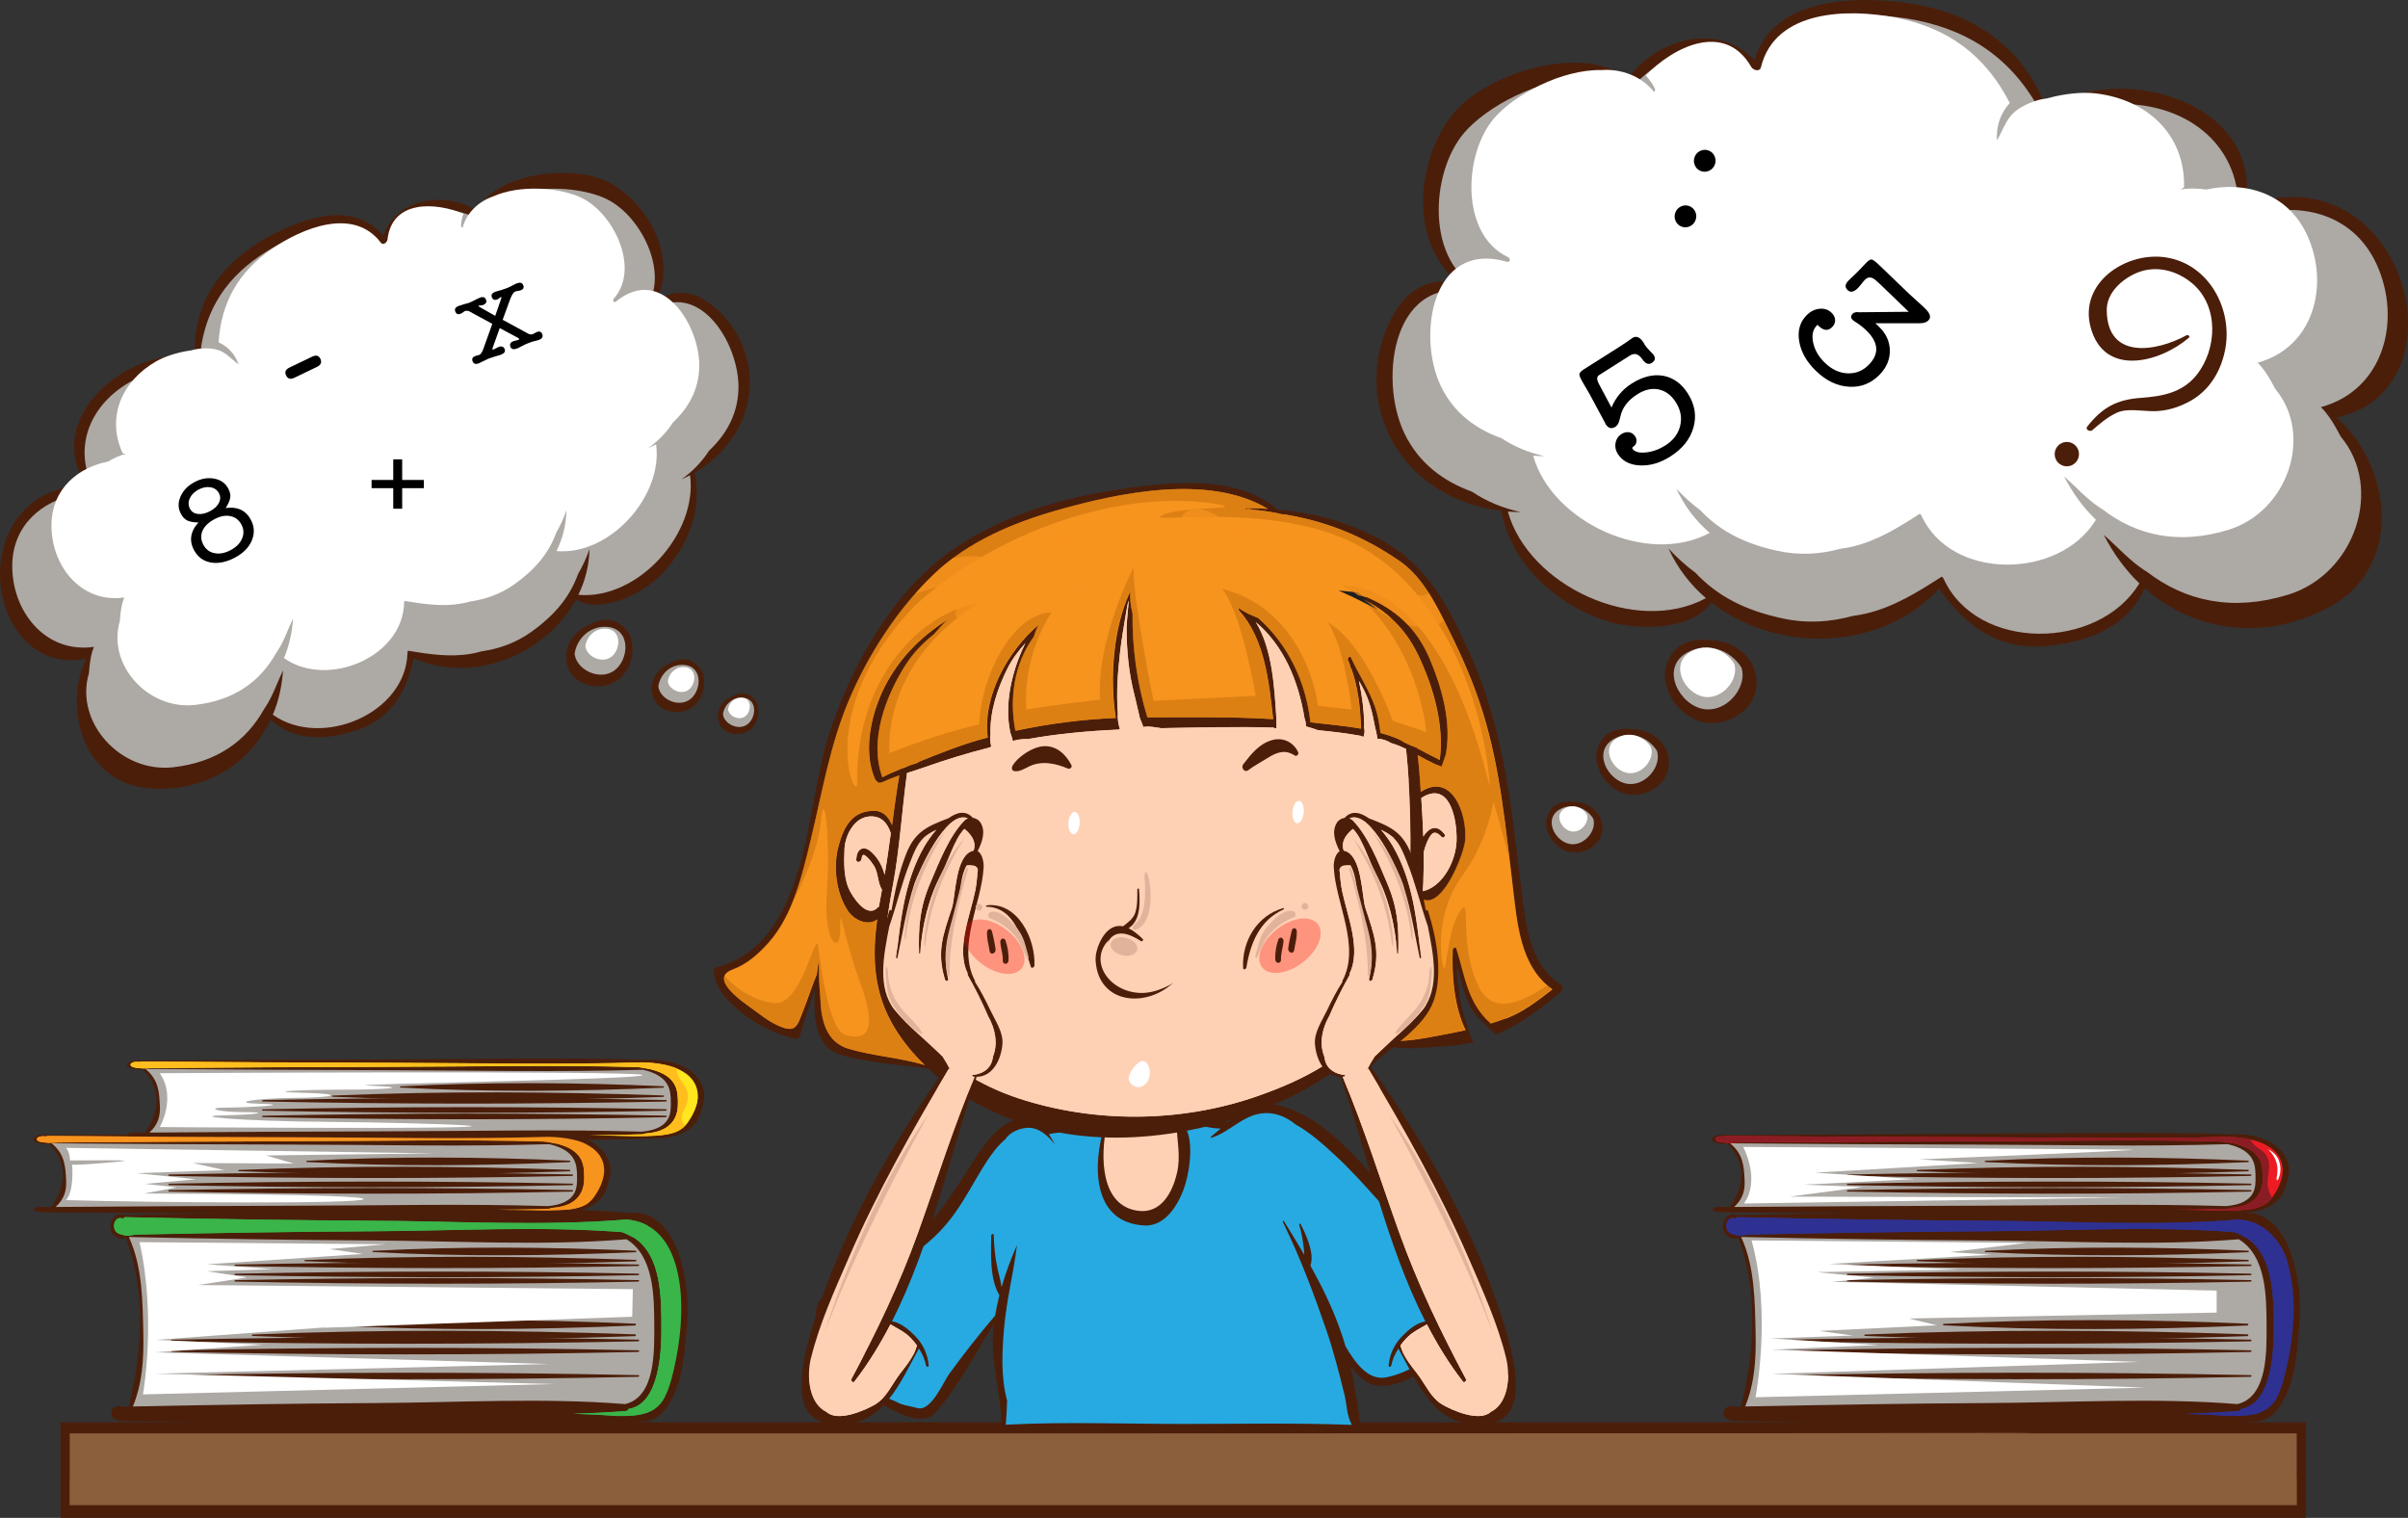 <?xml version="1.0" encoding="UTF-8"?>
<svg xmlns="http://www.w3.org/2000/svg" viewBox="0 0 436.84 275.36">
  <rect x="0" y="0" width="436.84" height="275.36" fill="#333333" stroke="none"/>
  <defs>
    <style>
      .cls-1 {
        fill: none;
      }

      .cls-2, .cls-3 {
        fill: #8b5e3c;
      }

      .cls-4, .cls-5, .cls-6, .cls-7, .cls-8, .cls-9, .cls-10, .cls-11, .cls-12 {
        mix-blend-mode: multiply;
      }

      .cls-4, .cls-13, .cls-12 {
        opacity: .5;
      }

      .cls-14 {
        fill: #fe0000;
        opacity: .3;
      }

      .cls-15 {
        fill: #231f20;
      }

      .cls-5 {
        fill: #c46b0a;
      }

      .cls-16 {
        fill: #e1b39b;
      }

      .cls-16, .cls-17, .cls-18, .cls-19, .cls-20, .cls-3, .cls-21, .cls-22 {
        mix-blend-mode: screen;
      }

      .cls-17, .cls-7, .cls-23 {
        fill: #2e3192;
      }

      .cls-24 {
        fill: #8a1c24;
      }

      .cls-25 {
        isolation: isolate;
      }

      .cls-26 {
        fill: #ed1c24;
      }

      .cls-6, .cls-27, .cls-19 {
        fill: #39b54a;
      }

      .cls-28, .cls-10 {
        fill: #fed1b4;
      }

      .cls-29 {
        fill: #fff;
      }

      .cls-18, .cls-30 {
        fill: #ffe61e;
      }

      .cls-31, .cls-9, .cls-12, .cls-21 {
        fill: #f7941e;
      }

      .cls-32 {
        fill: #ada9a5;
      }

      .cls-33 {
        fill: #27aae1;
      }

      .cls-34 {
        fill: #4b1e0a;
      }

      .cls-11 {
        fill: #ffbe1e;
      }

      .cls-22 {
        opacity: .7;
      }
    </style>
  </defs>
  <g class="cls-25">
    <g id="Livello_2" data-name="Livello 2">
      <g id="Layer_1" data-name="Layer 1">
        <g>
          <g>
            <g>
              <rect class="cls-34" x="10.99" y="258.03" width="407.33" height="17.33"/>
              <rect class="cls-2" x="12.65" y="260.03" width="404" height="13"/>
              <path class="cls-34" d="M360.54,256.78c-15.06.08-30.12.33-45.18.64,0-.01,0-.02,0-.03-.85.11-1.77-.07-1.86-.62-.51-.44-.15-1.18.55-1.1.11.01.2-.04.27-.12.45,0,.9.02,1.36.03,0,0,0,0,0,0,.24-.02.49-.01.73.03,0,0,0-.02,0-.02,14.64.3,29.29.54,43.94.62,5.67.03,11.38.18,17.11.29-5.66.11-11.32.26-16.93.29Z"/>
              <path class="cls-34" d="M358.54,219.58c-15.06.03-30.12.12-45.18.24,0,0,0,0,0-.01-.85.04-1.77-.03-1.86-.23-.51-.16-.15-.44.55-.42.11,0,.2-.02.27-.05.45,0,.9,0,1.36.01,0,0,0,0,0,0,.24,0,.49,0,.73.01,0,0,0,0,0,0,14.64.11,29.29.2,43.94.23,5.67.01,11.38.07,17.11.11-5.66.04-11.32.1-16.93.11Z"/>
              <g>
                <path class="cls-34" d="M404.35,205.78c-.06-.01-.13-.02-.21-.02-15.06-.46-30.5-.11-45.6-.08-15.17.03-30.34.13-45.51.24-.03,0-.05-.02-.09-.02-1.31-.17-2.27.28-2.39.72-.16.54,1.18,1.05,2.65.87.04,0,.07-.02.1-.03,3.68,3.42,3.05,7.99.5,11.5-.46,0-.91,0-1.37.01-.02-.02-.07-.04-.17-.05-.91-.04-1.71.2-1.56.56.09.24.63.37,1.24.41,0,.02.04.04.12.04,15.43.12,30.87.22,46.3.25,15.12.03,30.56.38,45.65-.08.29,0,1.29,0,1.38-.09,2.91.02,4.76-.15,6.63-1.34,2.52-1.6,2.71-3.6,3.14-5.41.62-2.62-1.56-7.92-10.81-7.49Z"/>
                <path class="cls-32" d="M358.54,218.73c-14.65.03-29.29.12-43.94.23,1.7-1.57,1.99-3.2,1.89-4.95-.13-2.22-.14-4.56-2.62-6.6,14.83.12,29.66.21,44.49.24,15.12.03,30.56.38,45.65-.08.04,0,.07,0,.1-.01,5.01,1.13,5.05,3.89,5.07,5.86.01,1.7.27,4.89-5.29,5.38-14.98-.45-30.33-.1-45.35-.07Z"/>
                <path class="cls-26" d="M414.01,213.3c-.23,1.25-.81,2.53-1.66,3.74-1.47,2.09-3.46,2.62-9.73,2.58-2.71-.07-5.43-.12-8.15-.15,3.19-.04,6.37-.09,9.54-.18.26,0,.46-.07.56-.15,5.46-.32,5.92-3.81,5.91-5.37,0-2.11.11-5.04-4.97-6.29,0,0,0,0,0,0-.04,0-.08-.01-.12-.02h0s-.04,0-.06-.01c-.71-.12-1.44-.3-2.21-.36-.02,0-.04,0-.06,0-14.72-.41-29.77-.08-44.52-.05-14.49.03-28.97.12-43.46.23h0c-.63.05-1.71.13-2.38,0-.37-.03-.74-.06-1.04-.16-.33-.11-.48-.28-.48-.45,0-.33.62-.62,1.53-.5.17.02.32-.02.38-.08,15.09.12,30.18.21,45.27.24,15.12.03,30.56.38,45.65-.08.03,0,.05,0,.07,0,8.93.23,10.47,4.21,9.93,7.08Z"/>
                <path class="cls-34" d="M408.34,214.73c-24.37-.52-48.8-.49-73.17.01-.13,0-.18.24-.03.25,24.36.5,48.8.53,73.17.01.15,0,.2-.26.03-.27Z"/>
                <path class="cls-34" d="M408.34,215.9c-24.37-.52-48.8-.49-73.17.01-.13,0-.18.24-.03.25,24.36.5,48.8.53,73.17.01.15,0,.2-.26.03-.27Z"/>
                <path class="cls-34" d="M407.84,212.23c-19.89-.7-40.12-.81-60,.02-.12,0-.17.22-.02.22,19.89.84,40.11.71,60,.02.15,0,.2-.26.03-.27Z"/>
                <path class="cls-34" d="M408.34,213.06c-24.37-.52-48.8-.49-73.17.01-.13,0-.18.24-.03.25,24.36.5,48.8.53,73.17.01.15,0,.2-.26.03-.27Z"/>
                <path class="cls-34" d="M407.86,210.56c-15.81-.7-31.89-.81-47.7.02-.1,0-.13.22-.02.22,15.81.84,31.89.71,47.7.02.12,0,.16-.26.02-.27Z"/>
              </g>
              <g>
                <path class="cls-34" d="M406.35,220.05c-.06-.03-.13-.05-.21-.06-15.06-1.23-30.5-.29-45.6-.21-15.17.08-30.34.33-45.51.65-.03-.02-.05-.04-.09-.06-1.31-.46-2.27.73-2.39,1.93-.16,1.45,1.18,2.79,2.65,2.31.04-.01.07-.04.1-.07,3.68,9.11,3.05,21.27.5,30.63-.46,0-.91.02-1.37.03-.02-.06-.07-.11-.17-.12-.91-.11-1.71.54-1.56,1.5.09.65.63.98,1.24,1.09,0,.06.04.12.12.12,15.43.33,30.87.59,46.3.67,15.12.08,30.56,1,45.65-.21.29-.02,1.29,0,1.38-.25,2.91.05,4.76-.4,6.63-3.58,2.52-4.27,2.71-9.57,3.14-14.41.62-6.98-1.56-21.08-10.81-19.95Z"/>
                <path class="cls-32" d="M360.54,254.53c-14.65.08-29.29.32-43.94.62,1.7-4.18,1.99-8.52,1.89-13.17-.13-5.9-.14-12.15-2.62-17.57,14.83.31,29.66.55,44.49.63,15.12.08,30.56,1,45.65-.21.04,0,.07-.02.1-.03,5.01,3,5.05,10.35,5.07,15.6.01,4.52.27,13.02-5.29,14.32-14.98-1.2-30.33-.27-45.35-.19Z"/>
                <path class="cls-23" d="M416.01,240.06c-.23,3.33-.81,6.74-1.66,9.96-1.47,5.55-3.46,6.97-9.73,6.87-2.71-.19-5.43-.33-8.15-.41,3.19-.09,6.37-.24,9.54-.49.26-.02.46-.19.56-.4,5.46-.86,5.92-10.13,5.91-14.31,0-5.61.11-13.43-4.97-16.74,0,0,0,0,0,0-.04-.02-.08-.04-.12-.05,0,0,0,0,0,0-.02,0-.04-.02-.06-.03-.71-.33-1.44-.8-2.21-.97-.02,0-.04,0-.06.02-14.72-1.1-29.77-.22-44.52-.14-14.49.08-28.97.31-43.46.61h0c-.63.13-1.71.35-2.38.02-.37-.08-.74-.16-1.04-.43-.33-.3-.48-.75-.48-1.19,0-.87.62-1.65,1.53-1.34.17.06.32-.07.38-.22,15.09.32,30.18.57,45.27.65,15.12.08,30.56,1,45.65-.21.03,0,.05-.02.07-.02,8.93.62,10.47,11.2,9.93,18.84Z"/>
                <path class="cls-7" d="M413.04,252.69c-.72-1.32.19-4.17.47-5.49.6-2.85,1.04-5.75,1.04-8.68s-.12-6.25-1.57-9c-1.03-1.96-2.93-4.07-3.56-6.18-.16-.54-.17-.98-.07-1.33-.96-.43-2.04-.71-3.27-.79-.03,0-.05.02-.07.02-15.08,1.21-30.52.29-45.65.21-15.09-.08-30.18-.33-45.27-.65-.06.16-.21.28-.38.22-.91-.31-1.52.47-1.53,1.34,0,.44.15.89.48,1.19.3.27.67.35,1.04.43.67.34,1.75.11,2.38-.02h0c14.48-.3,28.97-.53,43.46-.61,14.74-.08,29.8-.96,44.52.14.02,0,.04-.01.06-.02.77.16,1.5.64,2.21.97.02,0,.04.02.06.03,0,0,0,0,0,0,.04.02.08.04.12.05,0,0,0,0,0,0,5.07,3.31,4.96,11.13,4.97,16.74,0,4.18-.45,13.45-5.91,14.31-.1.21-.3.38-.56.4-3.16.25-6.35.4-9.54.49,2.73.08,5.45.21,8.15.41,4.92.08,7.2-.79,8.67-3.84-.09-.11-.17-.22-.24-.35Z"/>
                <path class="cls-34" d="M408.34,231.06c-24.37-.52-48.8-.49-73.17.01-.13,0-.18.24-.03.25,24.36.5,48.8.53,73.17.01.15,0,.2-.26.03-.27Z"/>
                <path class="cls-34" d="M408.34,232.23c-24.37-.52-48.8-.49-73.17.01-.13,0-.18.24-.03.25,24.36.5,48.8.53,73.17.01.15,0,.2-.26.03-.27Z"/>
                <path class="cls-34" d="M407.84,228.56c-19.89-.7-40.12-.81-60,.02-.12,0-.17.22-.02.22,19.89.84,40.11.71,60,.02.15,0,.2-.26.03-.27Z"/>
                <path class="cls-34" d="M408.34,229.4c-24.37-.52-48.8-.49-73.17.01-.13,0-.18.24-.03.25,24.36.5,48.8.53,73.17.01.15,0,.2-.26.03-.27Z"/>
                <path class="cls-34" d="M407.86,226.9c-15.81-.7-31.89-.81-47.7.02-.1,0-.13.22-.02.22,15.81.84,31.89.71,47.7.02.12,0,.16-.26.02-.27Z"/>
                <path class="cls-34" d="M408.32,244.96c-28.18-.6-56.45-.57-84.63.01-.16,0-.21.28-.03.28,28.18.58,56.45.61,84.63.01.17,0,.23-.31.03-.31Z"/>
                <path class="cls-34" d="M408.32,249.47c-28.18-.6-56.45-.57-84.63.01-.16,0-.21.28-.03.28,28.18.58,56.45.61,84.63.01.17,0,.23-.31.03-.31Z"/>
                <path class="cls-34" d="M407.74,242.07c-23.01-.81-46.4-.93-69.4.03-.14,0-.19.25-.03.26,23,.97,46.39.83,69.4.03.17,0,.23-.3.03-.31Z"/>
                <path class="cls-34" d="M408.32,243.03c-28.18-.6-56.45-.57-84.63.01-.16,0-.21.28-.03.28,28.18.58,56.45.61,84.63.01.17,0,.23-.31.03-.31Z"/>
                <path class="cls-34" d="M407.77,240.14c-18.29-.81-36.89-.93-55.18.03-.11,0-.15.25-.02.26,18.29.97,36.88.83,55.17.03.14,0,.19-.3.03-.31Z"/>
              </g>
              <g>
                <path class="cls-34" d="M99.85,205.78c-.06-.01-.13-.02-.21-.02-15.06-.46-30.5-.11-45.6-.08-15.17.03-30.34.13-45.51.24-.03,0-.05-.02-.09-.02-1.31-.17-2.27.28-2.39.72-.16.54,1.18,1.05,2.65.87.04,0,.07-.02.1-.03,3.68,3.42,3.05,7.99.5,11.5-.46,0-.91,0-1.37.01-.02-.02-.07-.04-.17-.05-.91-.04-1.71.2-1.56.56.09.24.63.37,1.24.41,0,.02.04.04.12.04,15.43.12,30.87.22,46.3.25,15.12.03,30.56.38,45.65-.08.29,0,1.29,0,1.38-.09,2.91.02,4.76-.15,6.63-1.34,2.52-1.6,2.71-3.6,3.14-5.41.62-2.62-1.56-7.92-10.81-7.49Z"/>
                <path class="cls-32" d="M54.04,218.73c-14.65.03-29.29.12-43.94.23,1.7-1.57,1.99-3.2,1.89-4.95-.13-2.22-.14-4.56-2.62-6.6,14.83.12,29.66.21,44.49.24,15.12.03,30.56.38,45.65-.08.04,0,.07,0,.1-.01,5.01,1.13,5.05,3.89,5.07,5.86.01,1.7.27,4.89-5.29,5.38-14.98-.45-30.33-.1-45.35-.07Z"/>
                <path class="cls-31" d="M109.51,213.3c-.23,1.25-.81,2.53-1.66,3.74-1.47,2.09-3.46,2.62-9.73,2.58-2.71-.07-5.43-.12-8.15-.15,3.19-.04,6.37-.09,9.54-.18.26,0,.46-.07.56-.15,5.46-.32,5.92-3.81,5.91-5.37,0-2.11.11-5.04-4.97-6.29,0,0,0,0,0,0-.04,0-.08-.01-.12-.02h0s-.04,0-.06-.01c-.71-.12-1.44-.3-2.21-.36-.02,0-.04,0-.06,0-14.72-.41-29.77-.08-44.52-.05-14.49.03-28.97.12-43.46.23h0c-.63.05-1.71.13-2.38,0-.37-.03-.74-.06-1.04-.16-.33-.11-.48-.28-.48-.45,0-.33.62-.62,1.53-.5.17.02.32-.02.38-.08,15.09.12,30.18.21,45.27.24,15.12.03,30.56.38,45.65-.08.03,0,.05,0,.07,0,8.93.23,10.47,4.21,9.93,7.08Z"/>
                <path class="cls-34" d="M103.84,214.73c-24.37-.52-48.8-.49-73.17.01-.13,0-.18.24-.03.25,24.36.5,48.8.53,73.17.01.15,0,.2-.26.03-.27Z"/>
                <path class="cls-34" d="M103.84,215.9c-24.37-.52-48.8-.49-73.17.01-.13,0-.18.24-.03.25,24.36.5,48.8.53,73.17.01.15,0,.2-.26.03-.27Z"/>
                <path class="cls-34" d="M103.34,212.23c-19.89-.7-40.12-.81-60,.02-.12,0-.17.22-.02.22,19.89.84,40.11.71,60,.02.15,0,.2-.26.03-.27Z"/>
                <path class="cls-34" d="M103.84,213.06c-24.37-.52-48.8-.49-73.17.01-.13,0-.18.24-.03.25,24.36.5,48.8.53,73.17.01.15,0,.2-.26.03-.27Z"/>
                <path class="cls-34" d="M103.36,210.56c-15.81-.7-31.89-.81-47.7.02-.1,0-.13.22-.02.22,15.81.84,31.89.71,47.7.02.12,0,.16-.26.02-.27Z"/>
              </g>
              <g>
                <path class="cls-34" d="M116.85,192.28c-.06-.01-.13-.02-.21-.02-15.06-.46-30.5-.11-45.6-.08-15.17.03-30.34.13-45.51.24-.03,0-.05-.02-.09-.02-1.31-.17-2.27.28-2.39.72-.16.54,1.18,1.05,2.65.87.04,0,.07-.02.1-.03,3.68,3.42,3.05,7.99.5,11.5-.46,0-.91,0-1.37.01-.02-.02-.07-.04-.17-.05-.91-.04-1.71.2-1.56.56.09.24.63.37,1.24.41,0,.02.04.04.12.04,15.43.12,30.87.22,46.3.25,15.12.03,30.56.38,45.65-.08.29,0,1.29,0,1.38-.09,2.91.02,4.76-.15,6.63-1.34,2.52-1.6,2.71-3.6,3.14-5.41.62-2.62-1.56-7.92-10.81-7.49Z"/>
                <path class="cls-32" d="M71.04,205.23c-14.65.03-29.29.12-43.93.23,1.7-1.57,1.99-3.2,1.89-4.95-.13-2.22-.14-4.56-2.62-6.6,14.83.12,29.66.21,44.49.24,15.12.03,30.56.38,45.65-.08.04,0,.07,0,.1-.01,5.01,1.13,5.05,3.89,5.07,5.86.01,1.7.27,4.89-5.29,5.38-14.98-.45-30.33-.1-45.35-.07Z"/>
                <path class="cls-30" d="M126.51,199.8c-.23,1.25-.81,2.53-1.66,3.74-1.47,2.09-3.46,2.62-9.73,2.58-2.71-.07-5.43-.12-8.15-.15,3.19-.04,6.37-.09,9.54-.18.26,0,.46-.07.56-.15,5.46-.32,5.92-3.81,5.91-5.37,0-2.11.11-5.04-4.97-6.29,0,0,0,0,0,0-.04,0-.08-.01-.12-.02h0s-.04,0-.06-.01c-.71-.12-1.44-.3-2.21-.36-.02,0-.04,0-.06,0-14.72-.41-29.77-.08-44.52-.05-14.49.03-28.97.12-43.46.23h0c-.63.05-1.71.13-2.38,0-.37-.03-.74-.06-1.04-.16-.33-.11-.48-.28-.48-.45,0-.33.62-.62,1.53-.5.17.02.32-.02.38-.08,15.09.12,30.17.21,45.26.24,15.12.03,30.56.38,45.65-.08.03,0,.05,0,.07,0,8.93.23,10.47,4.21,9.93,7.08Z"/>
                <path class="cls-34" d="M120.84,201.23c-24.37-.52-48.8-.49-73.17.01-.13,0-.18.24-.03.25,24.36.5,48.8.53,73.17.01.15,0,.2-.26.03-.27Z"/>
                <path class="cls-34" d="M120.84,202.4c-24.37-.52-48.8-.49-73.17.01-.13,0-.18.24-.03.25,24.36.5,48.8.53,73.17.01.15,0,.2-.26.03-.27Z"/>
                <path class="cls-34" d="M120.34,198.73c-19.89-.7-40.12-.81-60,.02-.12,0-.17.22-.02.22,19.89.84,40.11.71,60,.02.15,0,.2-.26.03-.27Z"/>
                <path class="cls-34" d="M120.84,199.56c-24.37-.52-48.8-.49-73.17.01-.13,0-.18.24-.03.25,24.36.5,48.8.53,73.17.01.15,0,.2-.26.03-.27Z"/>
                <path class="cls-34" d="M120.36,197.06c-15.81-.7-31.89-.81-47.7.02-.1,0-.13.22-.02.22,15.81.84,31.89.71,47.7.02.12,0,.16-.26.02-.27Z"/>
              </g>
              <g>
                <path class="cls-34" d="M113.85,220.05c-.06-.03-.13-.05-.21-.06-15.06-1.23-30.5-.29-45.6-.21-15.17.08-30.34.33-45.51.65-.03-.02-.05-.04-.09-.06-1.31-.46-2.27.73-2.39,1.93-.16,1.45,1.18,2.79,2.65,2.31.04-.01.07-.04.1-.07,3.68,9.11,3.05,21.27.5,30.63-.46,0-.91.02-1.37.03-.02-.06-.07-.11-.17-.12-.91-.11-1.71.54-1.56,1.5.09.65.63.98,1.24,1.09,0,.06.04.12.12.12,15.43.33,30.87.59,46.3.67,15.12.08,30.56,1,45.65-.21.29-.02,1.29,0,1.38-.25,2.91.05,4.76-.4,6.63-3.58,2.52-4.27,2.71-9.57,3.14-14.41.62-6.98-1.56-21.08-10.81-19.95Z"/>
                <path class="cls-32" d="M68.04,254.53c-14.65.08-29.29.32-43.93.62,1.7-4.18,1.99-8.52,1.89-13.17-.13-5.9-.14-12.15-2.62-17.57,14.83.31,29.66.55,44.49.63,15.12.08,30.56,1,45.65-.21.04,0,.07-.02.1-.03,5.01,3,5.05,10.35,5.07,15.6.01,4.52.27,13.02-5.29,14.32-14.98-1.2-30.33-.27-45.35-.19Z"/>
                <path class="cls-27" d="M123.51,240.06c-.23,3.33-.81,6.74-1.66,9.96-1.47,5.55-3.46,6.97-9.73,6.87-2.71-.19-5.43-.33-8.15-.41,3.19-.09,6.37-.24,9.54-.49.26-.02.46-.19.56-.4,5.46-.86,5.92-10.13,5.91-14.31,0-5.61.11-13.43-4.97-16.74,0,0,0,0,0,0-.04-.02-.08-.04-.12-.05,0,0,0,0,0,0-.02,0-.04-.02-.06-.03-.71-.33-1.44-.8-2.21-.97-.02,0-.04,0-.06.02-14.72-1.1-29.77-.22-44.52-.14-14.49.08-28.97.31-43.46.61h0c-.63.13-1.71.35-2.38.02-.37-.08-.74-.16-1.04-.43-.33-.3-.48-.75-.48-1.19,0-.87.62-1.65,1.53-1.34.17.06.32-.07.38-.22,15.09.32,30.18.57,45.26.65,15.12.08,30.56,1,45.65-.21.03,0,.05-.02.07-.02,8.93.62,10.47,11.2,9.93,18.84Z"/>
                <path class="cls-34" d="M115.84,231.06c-24.37-.52-48.8-.49-73.17.01-.13,0-.18.24-.03.25,24.36.5,48.8.53,73.17.01.15,0,.2-.26.03-.27Z"/>
                <path class="cls-34" d="M115.84,232.23c-24.37-.52-48.8-.49-73.17.01-.13,0-.18.24-.03.25,24.36.5,48.8.53,73.17.01.15,0,.2-.26.03-.27Z"/>
                <path class="cls-34" d="M115.34,228.56c-19.89-.7-40.12-.81-60,.02-.12,0-.17.22-.02.22,19.89.84,40.11.71,60,.02.15,0,.2-.26.03-.27Z"/>
                <path class="cls-34" d="M115.84,229.4c-24.37-.52-48.8-.49-73.17.01-.13,0-.18.24-.03.25,24.36.5,48.8.53,73.17.01.15,0,.2-.26.03-.27Z"/>
                <path class="cls-34" d="M115.36,226.9c-15.81-.7-31.89-.81-47.7.02-.1,0-.13.22-.02.22,15.81.84,31.89.71,47.7.02.12,0,.16-.26.02-.27Z"/>
                <path class="cls-34" d="M115.82,244.96c-28.18-.6-56.45-.57-84.63.01-.16,0-.21.28-.03.28,28.18.58,56.45.61,84.63.01.17,0,.23-.31.03-.31Z"/>
                <path class="cls-34" d="M115.82,249.47c-28.18-.6-56.45-.57-84.63.01-.16,0-.21.28-.03.28,28.18.58,56.45.61,84.63.01.17,0,.23-.31.03-.31Z"/>
                <path class="cls-34" d="M115.24,242.07c-23.01-.81-46.4-.93-69.4.03-.14,0-.19.25-.03.26,23,.97,46.39.83,69.4.03.17,0,.23-.3.03-.31Z"/>
                <path class="cls-34" d="M115.82,243.03c-28.18-.6-56.45-.57-84.63.01-.16,0-.21.28-.03.28,28.18.58,56.45.61,84.63.01.17,0,.23-.31.03-.31Z"/>
                <path class="cls-34" d="M115.27,240.14c-18.29-.81-36.89-.93-55.18.03-.11,0-.15.25-.02.26,18.29.97,36.88.83,55.17.03.14,0,.19-.3.03-.31Z"/>
              </g>
              <path class="cls-34" d="M174.3,248.77c.01-1.85.02-3.69.05-5.52-.15,1.85-.18,3.69-.05,5.52Z"/>
              <g>
                <path class="cls-34" d="M272.33,92.69c1.87,9.49,9.45,16.54,18.36,19.72,5.45,1.94,15.95,2.3,19.77-3.1,11.71,9.17,30.71,9.04,41.32-2.54,4.48,6.44,10.38,11.06,18.8,10.47,7.56-.53,15.27-3.19,18.5-10.53,8.89,7.84,21.48,9.75,33.27,3.54,13.71-7.22,11.71-25.42,1.54-34.52,13.77-2.85,16.16-18.98,9.1-30.19-5.95-9.46-16.51-11.98-25.6-7.97,3.39-20.51-25.76-26.44-35.97-17.35-4.05-11.61-13.5-18.05-25.65-19.7-9.8-1.33-24.38-.77-27.47,10.47-6.39-7.08-17.74-4.1-22.99,3.3-8.28-6.56-25.41-.95-31.35,5.95-7.08,8.22-8.48,23.62.47,30.88-.1,0-.18-.01-.29-.02-2.11-.12-1.75-.15-3.79.08-2.23.25-4.76,1.94-6.09,3.69-3.85,5.07-5.37,12.03-4.15,18.3,2.2,11.36,11.67,18.21,22.25,19.51Z"/>
                <path class="cls-32" d="M267.02,89.19c-5.14-1.86-9.63-5.13-12.25-10.59-4.86-10.15-1.91-29.71,13.4-25.31.73.21.9-.65.28-.94-9.72-4.55-9.12-20.93-2.82-28.27,4.13-4.81,13.76-9.96,21.82-9.79,4.03-.31,8.23,1.27,10.73,4.46.2-.17.29-.45.11-.79-.5-.98-1.11-1.82-1.8-2.57,5.5-5.75,16.07-11.18,21.48-1.72.36.63,1.71,1.05,1.95.07,2.88-11.86,17.92-11.99,27.57-10.1,10.61,2.09,18.15,7.72,23.09,17.36-1.79,1.96-2.79,4.5-2.61,7.62.9-1.55,1.51-3.25,2.58-4.72,1.27-1.74,3.5-2.75,5.47-3.39.74-.24,1.49-.37,2.26-.47,3.48-.99,7.16-1.3,9.74-1,10.4,1.19,18.31,8.3,18.04,19.14-.26.14-.52.28-.78.43,1.66-.28,3.49-.25,5.3,0,8.03-1.75,16.62.78,20.54,9.28,4.63,10.04,1.42,22.83-10.08,25.97,1.11,1.08,2,2.47,2.71,3.71.3.53.6,1.08.9,1.65,7.82,9.36,2.58,24.95-9.6,28.68-9.99,3.05-18.56,1.24-25.65-4.23-.14-.09-.28-.16-.42-.25-2.74-1.8-4.9-4.29-7.34-6.4,1.76,3.41,3.94,6.39,6.49,8.83-.03.03-.06.05-.09.09-7.39,12.03-29.37,12.35-35.45-.96-.07-.16-.19-.27-.33-.37-4.37,2.8-8.65,5.5-13.8,6.71-.76.18-1.53.31-2.3.41-4.07,1.11-8.32,1.43-12.82.45-6.88-1.49-11.79-4.06-15.77-8.28-1.77-1.31-3.4-2.78-4.88-4.4,1.62,3.56,3.96,6.58,6.79,9.01-12.71,6.86-32.19-2.24-35.94-15.71.77.06,1.55.09,2.34.09-3.11-.65-6.22-1.92-8.87-3.71Z"/>
                <path class="cls-29" d="M272.3,79.47c-4.58-1.65-8.59-4.57-10.92-9.44-4.33-9.04-1.7-26.47,11.94-22.55.65.19.8-.58.25-.84-8.67-4.06-8.13-18.65-2.51-25.2,3.68-4.28,12.26-8.87,19.45-8.73,3.59-.28,7.34,1.13,9.56,3.98.18-.15.25-.4.1-.7-.44-.87-.99-1.62-1.61-2.29,4.9-5.13,14.32-9.96,19.15-1.54.32.56,1.52.94,1.74.06,2.57-10.56,15.97-10.69,24.57-9,9.45,1.86,16.18,6.88,20.58,15.47-1.6,1.74-2.49,4.01-2.33,6.79.81-1.38,1.34-2.9,2.3-4.21,1.13-1.55,3.12-2.45,4.88-3.02.66-.21,1.33-.33,2.01-.42,3.1-.88,6.38-1.16,8.68-.89,9.27,1.06,16.32,7.4,16.07,17.06-.23.12-.46.25-.69.38,1.48-.25,3.11-.23,4.72,0,7.15-1.56,14.81.69,18.3,8.27,4.12,8.95,1.26,20.35-8.98,23.15.99.97,1.79,2.2,2.41,3.3.27.47.53.96.8,1.47,6.96,8.34,2.3,22.24-8.55,25.56-8.9,2.72-16.54,1.11-22.86-3.77-.12-.08-.25-.14-.37-.22-2.44-1.6-4.36-3.82-6.54-5.7,1.57,3.04,3.51,5.69,5.79,7.87-.03.02-.06.04-.08.08-6.59,10.72-26.18,11.01-31.59-.86-.06-.14-.17-.24-.29-.33-3.89,2.5-7.71,4.9-12.3,5.98-.67.16-1.36.27-2.05.36-3.62.99-7.41,1.27-11.43.4-6.13-1.33-10.5-3.62-14.05-7.38-1.57-1.17-3.03-2.48-4.34-3.92,1.44,3.17,3.53,5.86,6.05,8.03-11.33,6.11-28.68-2-32.03-14,.69.06,1.39.08,2.08.08-2.77-.58-5.54-1.71-7.91-3.31Z"/>
                <path class="cls-34" d="M307.33,130.44c4.68,2.32,11.38-1.1,11.34-6.65-.03-4.49-4.12-7.61-8.29-7.63-1.61-.23-3.27-.08-4.75.53-2.59,1.07-4.02,4.34-3.48,7,.61,2.99,2.45,5.39,5.18,6.75Z"/>
                <path class="cls-32" d="M306.07,118.38c3.67-2.05,7.85-.46,9.85,2.72.24.74.29,1.58.07,2.49-.68,2.94-3.7,5.53-6.86,5.05-4.48-.68-8.07-7.47-3.06-10.26Z"/>
                <path class="cls-29" d="M306.74,118.22c2.93-1.64,6.27-.36,7.87,2.17.19.59.23,1.26.06,1.99-.54,2.35-2.96,4.42-5.48,4.04-3.58-.54-6.45-5.97-2.45-8.2Z"/>
                <path class="cls-34" d="M293.78,143.61c3.71,1.84,9.03-.87,9-5.28-.03-3.56-3.27-6.03-6.58-6.05-1.28-.18-2.59-.06-3.77.42-2.05.85-3.19,3.44-2.76,5.55.48,2.37,1.94,4.28,4.11,5.36Z"/>
                <path class="cls-32" d="M292.78,134.05c2.91-1.62,6.22-.36,7.81,2.15.19.59.23,1.25.06,1.98-.54,2.33-2.93,4.39-5.44,4.01-3.55-.54-6.4-5.92-2.43-8.14Z"/>
                <path class="cls-34" d="M283.75,154.22c2.87,1.42,6.99-.67,6.96-4.08-.02-2.75-2.53-4.67-5.09-4.68-.99-.14-2.01-.05-2.92.33-1.59.65-2.47,2.66-2.14,4.29.37,1.83,1.5,3.31,3.18,4.14Z"/>
                <path class="cls-32" d="M282.98,146.82c2.25-1.25,4.81-.28,6.04,1.67.15.46.18.97.05,1.53-.42,1.8-2.27,3.39-4.21,3.1-2.75-.41-4.95-4.58-1.88-6.3Z"/>
                <path class="cls-29" d="M293.4,133.86c2.28-1.27,4.87-.28,6.11,1.69.15.46.18.98.05,1.55-.42,1.82-2.3,3.43-4.26,3.14-2.78-.42-5.01-4.64-1.9-6.37Z"/>
                <path class="cls-29" d="M283.87,146.65c1.5-.83,3.2-.19,4.02,1.11.1.3.12.64.03,1.02-.28,1.2-1.51,2.26-2.8,2.06-1.83-.28-3.29-3.05-1.25-4.19Z"/>
              </g>
              <g>
                <path class="cls-34" d="M135.59,65.53c-1.04-4.72-4.18-9.1-8.38-11.47-1.45-.82-3.72-1.23-5.34-.74-1.49.45-1.23.36-2.66,1.08-.07.04-.13.06-.19.1,4.04-7.73-1.56-18.01-8.95-21.6-6.2-3.01-19.78-1.76-23.57,5.28-5.87-3.57-14.65-2.24-16.96,4.61-5.52-6.88-15.81-2.9-22.23.97-7.95,4.79-12.58,12.1-11.91,21.39-9.83-3.25-28.3,9.62-19.78,22.86-7.52-.06-14.1,4.87-15.39,13.23-1.54,9.91,4.97,20.4,15.39,18.25-4.33,9.37-.26,22.62,11.43,23.52,10.05.77,18.23-4.33,22.05-12.45,4.45,4.13,10.6,3.67,16.01,1.76,6.03-2.12,8.73-7.1,9.92-12.92,10.84,4.86,24.08-.75,29.47-10.64,4.28,2.61,11.46-.79,14.67-3.78,5.24-4.88,8.38-12.06,6.83-19.21,6.96-4.08,11.48-11.68,9.6-20.23Z"/>
                <path class="cls-32" d="M123.58,86.98c.54-.24,1.08-.49,1.6-.77,1.43,10.48-9.37,22.65-20.26,21.7,1.24-2.54,1.96-5.34,2.02-8.3-.54,1.56-1.23,3.08-2.07,4.52-1.5,4.13-4.14,7.38-8.47,10.49-2.84,2.03-5.88,3.09-9.04,3.54-.57.16-1.14.3-1.72.41-3.94.71-7.73.12-11.6-.52-.07.11-.12.22-.12.35-.23,11.07-15.6,17.45-24.34,11.31-.03-.02-.06-.02-.09-.03,1.04-2.46,1.66-5.19,1.86-8.08-1.07,2.2-1.82,4.58-3.18,6.65-.07.1-.14.2-.21.3-3.28,5.93-8.69,9.76-16.55,10.64-9.58,1.07-17.9-8.2-15.28-17.04.04-.48.08-.96.13-1.41.12-1.07.32-2.3.77-3.39-8.93,1.27-15-6.66-14.8-15.02.17-7.08,5.38-11.42,11.48-12.61,1.18-.72,2.45-1.28,3.68-1.59-.22-.02-.45-.05-.67-.07-3.45-7.45-.08-14.77,6.79-18.72,1.7-.98,4.36-1.87,7.07-2.23.56-.16,1.13-.29,1.71-.35,1.56-.15,3.42-.12,4.82.71,1.18.7,2.12,1.7,3.21,2.51-.81-2.23-2.27-3.69-4.1-4.51.54-8.18,4.09-14.36,10.83-18.99,6.13-4.21,16.62-8.63,22.18-1.26.46.61,1.27-.09,1.33-.63.92-8.19,9.9-7.6,15.44-5.25-.26.72-.43,1.49-.48,2.32-.02.29.13.45.32.52.78-2.97,3.22-5.33,6.11-6.32,5.55-2.53,13.79-1.85,18.1.25,6.58,3.21,11.92,14.41,6.53,20.49-.35.39.03.93.47.57,9.32-7.65,17.24,5.05,16.91,13.56-.18,4.58-2.31,8.2-5.33,11.03-1.3,2.04-3.09,3.85-5.05,5.24Z"/>
                <path class="cls-29" d="M117.6,81.29c.48-.21.96-.44,1.43-.68,1.28,9.35-8.36,20.21-18.07,19.36,1.1-2.27,1.75-4.76,1.8-7.4-.48,1.4-1.1,2.75-1.84,4.03-1.33,3.68-3.69,6.59-7.55,9.36-2.53,1.81-5.25,2.75-8.07,3.16-.51.14-1.02.27-1.54.36-3.52.63-6.89.1-10.35-.46-.06.09-.1.2-.1.32-.2,9.88-13.91,15.57-21.72,10.09-.03-.02-.05-.02-.08-.03.93-2.2,1.48-4.63,1.66-7.21-.95,1.96-1.62,4.09-2.84,5.93-.06.09-.13.18-.19.27-2.93,5.29-7.76,8.71-14.77,9.49-8.54.95-15.97-7.31-13.63-15.21.03-.43.07-.85.11-1.26.1-.96.29-2.05.69-3.02-7.97,1.13-13.38-5.94-13.2-13.4.15-6.32,4.8-10.19,10.25-11.25,1.05-.64,2.18-1.14,3.28-1.42-.2-.02-.4-.04-.6-.06-3.07-6.65-.08-13.18,6.05-16.7,1.52-.87,3.89-1.67,6.31-1.99.5-.14,1-.26,1.52-.31,1.39-.14,3.05-.11,4.3.63,1.06.63,1.89,1.52,2.86,2.24-.73-1.99-2.03-3.29-3.66-4.03.48-7.29,3.65-12.81,9.66-16.94,5.47-3.76,14.83-7.7,19.79-1.12.41.54,1.13-.08,1.19-.57.82-7.31,8.83-6.78,13.78-4.69-.23.65-.38,1.33-.43,2.07-.02.26.11.41.28.46.69-2.65,2.87-4.75,5.45-5.64,4.95-2.26,12.3-1.65,16.15.23,5.87,2.86,10.63,12.85,5.83,18.28-.31.35.03.83.42.51,8.31-6.83,15.38,4.51,15.08,12.1-.16,4.09-2.06,7.32-4.76,9.84-1.16,1.82-2.75,3.44-4.51,4.67Z"/>
                <path class="cls-34" d="M114.58,116.25c-.42-2.01-2.4-3.85-4.52-3.82-1.21.02-2.41.42-3.46,1.06-2.89,1.27-4.79,4.66-3.47,7.79,1.64,3.87,7.33,4.24,9.88,1.22,1.49-1.77,2.05-3.99,1.57-6.25Z"/>
                <path class="cls-32" d="M111.22,121.79c-2.05,1.28-4.93.39-6.28-1.45-.42-.57-.64-1.17-.7-1.76.44-2.8,2.86-5.16,6.03-4.84,4.32.44,3.87,6.23.95,8.05Z"/>
                <path class="cls-29" d="M110.71,119.28c-1.33.83-3.2.25-4.07-.94-.27-.37-.41-.76-.45-1.14.28-1.82,1.86-3.35,3.91-3.14,2.8.28,2.5,4.04.62,5.22Z"/>
                <path class="cls-34" d="M127.62,122.63c-.34-1.6-1.91-3.06-3.58-3.03-.96.02-1.91.33-2.75.84-2.29,1.01-3.8,3.7-2.75,6.18,1.3,3.07,5.81,3.36,7.83.97,1.19-1.4,1.63-3.16,1.25-4.95Z"/>
                <path class="cls-32" d="M124.96,127.02c-1.63,1.01-3.91.31-4.98-1.15-.33-.45-.51-.93-.55-1.39.35-2.22,2.27-4.09,4.78-3.84,3.42.35,3.06,4.94.76,6.38Z"/>
                <path class="cls-34" d="M137.49,128.11c-.26-1.23-1.47-2.36-2.77-2.34-.75.01-1.48.26-2.12.65-1.78.78-2.94,2.86-2.13,4.78,1.01,2.38,4.5,2.6,6.06.75.92-1.08,1.26-2.45.96-3.83Z"/>
                <path class="cls-32" d="M135.43,131.51c-1.26.79-3.02.24-3.85-.89-.26-.35-.39-.72-.43-1.08.27-1.72,1.76-3.17,3.7-2.97,2.65.27,2.37,3.83.58,4.94Z"/>
                <path class="cls-29" d="M124.79,125.23c-1.07.67-2.57.2-3.28-.76-.22-.3-.33-.61-.36-.92.23-1.46,1.49-2.69,3.14-2.53,2.25.23,2.02,3.25.5,4.2Z"/>
                <path class="cls-29" d="M135.07,130.03c-.88.55-2.11.17-2.69-.62-.18-.25-.27-.5-.3-.75.19-1.2,1.23-2.21,2.58-2.08,1.85.19,1.66,2.67.41,3.45Z"/>
              </g>
              <g>
                <g>
                  <path class="cls-34" d="M268.37,229.9c-1.15-1.11-3.15-1.77-4.57-2.46-3.18-1.53-5.67-4.35-8.04-6.88-3.94-4.22-7.69-8.62-11.83-12.65-3.54-3.44-7.59-6.37-12.45-7.52-3.22-.77-6.14,1.15-8.69,3.23-2.16-1.39-5.71-1.9-8.51-1.14-1.28-.17-2.38.32-3.76.76-1.9.6-4.06.2-6.02.15-1.39-.04-3.84-.43-5.51.13-1.85-.22-3.9.11-5.72.2-1.34.07-2.8.17-3.86.93-.87-.97-1.89-1.67-3.1-1.75-4.59-.3-7.89,4.85-10.05,8.25-4.06,6.4-7.29,11.59-13.65,16.11-2.66,1.89-5.42,3.68-8.14,5.47-1.74,1.15-4.72,1.51-5.88,3.37-1.46,2.34.15,6.15,1.17,8.34,2.09,4.48,5.93,7.83,10.16,10.25,2.25,1.28,7.31,4.26,9.64,1.7,4.22-4.62,7.27-10.82,10.74-16.15-.81,6.43,1.31,12.11,1.36,18.4,0,.46.45.48.67.23.03.03.06.06.12.06,10.61.56,21.34.13,31.96.14,10.39,0,20.83.22,31.21-.18.04,0,.06-.02.09-.04.04,0,.08.01.12.01.14,0,.28-.02.42-.03.29-.02.51-.32.47-.6-.46-3.61-.95-6.99-1.72-10.39.74.98,1.6,1.88,2.66,2.64,3.5,2.53,8.54-.65,11.68-2.26,5.19-2.65,15.49-12.08,9.01-18.32Z"/>
                  <path class="cls-28" d="M206.63,205.16c2.36.27,4.67-.14,6.84-1.01.04,2.94.76,5.53.06,8.59-.79,3.49-2.83,7.39-6.92,6.93-7.07-.79-7-10.03-5.84-15.45,1.98.14,4.06.73,5.87.94Z"/>
                  <path class="cls-33" d="M261.95,244.37c-3.01,2.33-6.82,4.85-10.61,5.52-3.14.55-5.47-2.62-7.25-5.65-.24-.83-.5-1.66-.79-2.5-1.45-4.23-3.41-8.24-5.58-12.14.73-2.05-.52-4.98-1.48-6.96-.11-.2-.22-.41-.31-.62-.09-.13-.28.03-.24.17.45,1.53.72,3.06.87,4.64.03.26.03.53.04.8-1.2-2.06-2.44-4.1-3.69-6.12-.07-.12-.25.05-.2.16,3.15,6.4,5.62,12.99,7.94,19.73,1.3,3.8,2.28,7.7,3.25,11.59.47,1.89.36,3.69,1.33,5.47,0,0,.01.02.02.03-10.23-.38-20.52-.17-30.76-.17-10.63,0-21.37-.42-31.99.14-.02,0-.02.01-.04.02.12-1.48.2-2.94.24-4.4-1.17-4.35-.92-8.94-.52-13.43.45-4.98,1.72-9.84,2.31-14.78-1.1,2.51-2.05,5.03-2.79,7.62-.16-1.14-.5-2.25-.75-3.4-.44-2-.61-4.03-.68-6.06,0-.29-.45-.16-.45.09-.05,3.35-.29,7.88,1.48,10.85-.3,1.21-.56,2.44-.77,3.69-2.92,3.41-5.67,6.94-8.32,10.56-1.05,1.44-3.28,6.89-5.75,6.22-1.38-.38-2.8-.47-4.08-1.25-4.09-1.45-7.94-5.38-10.33-8.5-1.23-1.61-3.26-5.75-2.57-8.05.2-.66.53-1.02.95-1.15.66-.84,1.87-1.39,3.01-1.97,6.89-3.56,14.13-7.09,18.98-13.36,2.47-3.19,4.25-6.8,6.41-10.19.86-1.34,2.07-3.06,3.54-4.29,1.04-1.59,3.53-2.42,5.23-1.96,1.41.38,2.71,1.53,3.78,2.91-.34-.63-.7-1.27-1.11-1.87,1.29-.32,2.7-.33,3.96-.49,1.19-.15,2.33-.56,3.48-.86,0,.05.04.08.1.06.81-.25,1.68-.3,2.57-.26-2.22,7.12-2.29,17.66,7.28,18.11,4.01.19,6.44-4.37,7.4-7.58.78-2.61,1.72-8.7-.62-11.02.07-.04.15-.07.22-.11,2.25.23,4.55,1.14,6.8,1.12-.61.52-1.19,1.02-1.74,1.46-.07.06-.11.18-.1.27,3.84-1.17,6.2-4.74,10.51-4.52,1.8.09,3.49.89,4.89,2.04,2.79,1.55,5.44,3.99,7.21,5.63,5.39,4.98,9.86,10.91,15.13,16.01,2.27,2.19,4.85,3.66,7.66,5.06,6.98,3.49.72,10.75-3.09,13.7Z"/>
                </g>
                <g>
                  <g>
                    <path class="cls-34" d="M283.23,178.7c-5.2-3.41-6.15-9.17-6.92-14.9-.71-5.33-1.29-10.67-2-16-1.36-10.15-3.53-20.09-7.76-29.46-3.71-8.23-7.52-15.64-15.58-20.15-6.26-3.5-12.43-5.14-19.18-5.74-6.41-5.42-15.5-5.29-24.08-4.3-12.46,1.43-24.99,4.53-35.33,11.89-10.68,7.6-18.04,20.98-22.01,33.21-4.37,13.47-3.56,37.72-20.39,42.25-.35.09-.54.49-.51.82.46,5.8,9.92,11.28,14.89,12.14.31.05.63-.16.72-.46.83-2.82,1.75-5.68,2.76-8.5-.3,3.86-.05,7.79,2.01,10.22,1.55,1.83,5.34,2.31,7.49,2.71,3.63.68,7.37.91,11.02,1.4,3.93,3.64,8.64,6.53,13.39,8.54,15.18,6.43,32.84,4.5,47.83-1.4,6.86-2.7,13.57-6.57,18.49-12.12.03.04.07.08.13.1,1.97.7,4.08,1.09,6.21,1.19,2.68.14,5.56-.24,7.46-.32,1.9-.08,3.68-.35,5.38-.76-.42-1-.8-2-1.09-3.05,0,0,0,0,0,0-1.23-3.38-1.77-7.4-1.88-11.05,1.03,4.04,1.79,8.5,5.35,10.98-.05.02-.11.03-.16.04.63.59,1.26,1.18,1.95,1.69,4.26-1.8,8.01-4.57,11.81-7.78.33-.28.38-.91,0-1.17Z"/>
                    <path class="cls-28" d="M228.02,198.88c-13.82,4.8-29.48,4.9-43.33.33-6.79-2.25-13.04-6.17-18.06-11.24-7.8-7.88-6.49-17.5-4.63-27.43,1.26-6.73,1.63-13.56,2.56-20.32,1.04-.33,2.08-.65,3.09-1.01,3.91-1.39,7.86-2.6,11.87-3.62h0c.09-.07.21-.12.32-.17-.19-.75-.27-1.54-.14-2.24-.15-4.1,1.24-8.26,3.09-11.95.84-1.69,2-3.2,3.27-4.6-.07.14-.15.27-.22.41-2.23,4.7-3.66,10.52-2.57,15.75,0,0,0,0-.01,0,.11.3.2.6.28.85.08.25.15.52.22.78.88-.31,1.82-.36,2.76-.36,5.39-.97,10.81-1.46,16.28-1.71,0,0,0,0,0,0,.13-.02.26-.03.39-.04-.31-.96-.47-1.96-.39-2.96-.29-3.66-.02-7.36.4-11.01.25-2.11.6-4.24.95-6.34,1.18-7.04.24.29.24,1.76-.02,4.23.39,8.42,1.47,12.51.29,1.11.55,2.47.9,3.85,0,0,0,0-.01,0,.05.16.12.31.17.46.18.43.35.86.5,1.3,1.06-.21,2.16.07,3.24.21,6.79-.11,13.66-.32,20.49-.1,0,.04,0,.08.02.12.13-.02.27-.02.4-.02v-1.62s0,0,0,0c-.37-5.79-.71-12.69-3.73-17.61,5.1,4.29,7.74,10.78,8.81,17.36.18.49.26,1.01.29,1.54.72.25,1.46.42,2.17.7,0,0,.02,0,.03,0,2.58.25,5.23.56,7.84,1.04v.09c.15,0,.29.02.43.03.05-.3.12-.6.16-.91-.04-.33-.08-.67-.11-1,0-.09,0-.16.04-.22-.05-2.67-.38-5.27-.97-7.99.19.33.38.66.56.99,1.33,2.38,1.89,4.8,2.34,7.28.2.74.35,1.48.47,2.24.87,0,1.73.32,2.48.79.17.05.34.09.51.15.75.24,1.48.56,2.19.91.2,1.84.35,3.69.46,5.55.53,9.27.48,18.21-.39,27.21-1.24,5.25-2.61,10.41-5.46,15.24-4.63,7.86-13.33,12.12-21.64,15Z"/>
                    <path class="cls-28" d="M156.3,155.84c.1-.88.31-.96.95-.39.5.44.89,1,1.26,1.55.87,1.31.66,3.09,1.49,4.4-.2,1.04-.39,2.08-.56,3.1-.09.03-.17.08-.25.16-2,2.07-4.6-2.1-5.17-3.36-.99-2.18-.91-4.9-.82-7.22.09-2.45,1.65-5.6,4.3-5.94,2.34-.3,3.52,1.2,4.1,3.02-.34,2.52-.69,5.04-1.12,7.54-.37-1.42-1.02-2.73-2.07-3.82-.47-.48-1.22-1.15-1.96-.95-.86.22-1.06,1.19-1.12,1.96-.06.72.89.56.96-.05Z"/>
                    <path class="cls-31" d="M273.17,184.76c-.91.34-1.84.65-2.77.94,0-.06-.02-.13-.08-.17-4.09-3.67-4.52-8.53-6.09-13.45-.13-.4-.67-.08-.68.23-.18,4.56.23,10.26,2.34,14.58-1.26.28-2.52.54-3.77.77-3.3.59-10.28,2.27-13.06.11.09-.11.2-.22.29-.33,1.69-2.14,3.07-4.57,4.2-7.15,0,.04-.01.07-.02.11,0,.02,0,.04,0,.05.46-.9.92-1.8,1.35-2.72,1.37-4.84,2.62-9.64,3.13-14.63,3.67,2.01,7.64-8.19,7.83-10.63.39-4.85-2.45-12.42-8.06-8.83-.07-.96-.13-1.92-.2-2.88-.09-1.25-.21-2.5-.36-3.75,1.09.6,2.18,1.18,3.29,1.69.36.11.71.25,1.04.41.27-.75.55-1.5.79-2.26,1.03-5.79-.7-12-2.94-17.32-2.38-5.62-6.16-8.91-11.33-11.16-.76-.22-1.54-.38-2.35-.45,5.26,2.43,9.03,5.59,11.61,11.01,2.71,5.71,4.71,12.57,3.87,18.93-1.4-.67-2.77-1.42-4.16-2.15,0-.02,0-.05-.01-.07-1.03-.37-2.05-.76-2.96-1.38-.27-.12-.54-.25-.82-.37-.9-.36-1.84-.66-2.79-.92-.17-1.6-.46-3.19-.96-4.66-1.09-3.19-3-5.94-4.38-8.99-.18-.39-.72.02-.58.36.16.36.28.72.42,1.08-.03.16.04.35.22.57,1.26,3.57,1.61,7.15,1.75,10.86-3.05-.53-6.2-.8-9.12-1.14-.02,0-.04,0-.05,0-.8-7.25-3.99-14.1-9.5-18.94-1.23-.49-2.45-.99-3.52-1.81-.05.15-.05.32.06.44,4.63,5.18,5.42,12.83,6.18,19.72-7.57-.46-15.27-.34-22.8-.32-1.87-6.1-2.74-12.44-2.69-18.81-.29-1.28-.55-2.62-.4-3.91-.07.05-.14.12-.18.21-2.89,6.32-3.63,15.26-2.48,22.62-6.13.27-12.2,1.03-18.19,2.33-1.14-5.85-.23-12.16,3.32-17.03.23-.75.51-1.48.87-2.19-5.48,4.6-10.21,12.94-9.23,20.45-.44.12-.87.22-1.3.34-3.86,1.09-7.54,2.58-11.23,4.06-.06.09-.13.16-.26.2-.42.14-.85.27-1.27.41-.12.05-.25.1-.37.15,0,0,0,0,0,0-.45.23-.93.4-1.42.54,0,.01,0,.02,0,.03-.06.02-.13.05-.19.08-1.09.42-2.11.87-3.06,1.39-2.44-6.63.57-14.71,4.3-20.5,1.36-2.1,3.12-3.89,5.11-5.48.77-.91,1.56-1.81,2.45-2.62.05-.05.1-.09.15-.13-4.42,2.81-8.25,6.26-11.12,11.39-2.78,4.98-4.65,12.44-2.17,17.83.15.16.31.31.47.46.01,0,.02.02.03.03.19.05.4.06.65-.04.15-.06.29-.11.44-.17,0,0,0,0,0,0,.88-.42,1.8-.77,2.74-1.09-.51,2.99-.92,6-1.31,9.02-.58-1.46-1.59-2.63-3.28-2.62-3.9.02-5.41,2.75-6.39,6.24-1.06,3.79-.52,8.57,1.63,11.86,1.24,1.9,3.79,2.81,5.35,1.62-.93,6.84-.73,13.28,3.21,19.74,1.48,2.43,3.32,4.65,5.4,6.66-4.47-1.34-9.28-1.62-13.78-2.94-4-1.17-5.02-5.08-5.13-9.29-.23-2.34-.29-4.68-.26-7.03-.14.9-.28,1.85-.41,2.85-.86,2.04-1.52,4.17-2.34,6.24-1.31,3.31-1.39,4.65-5.25,2.73-1.46-.73-2.78-1.82-4.1-2.77-2.01-1.43-7.91-5.52-3.56-7.11,2.6-.95,4.73-2.85,6.53-4.88,4.42-4.99,6.13-12.31,7.64-18.58,2.06-8.52,3.47-17.12,6.88-25.25,3.53-8.41,8.97-16.83,15.6-23.11,6.18-5.85,14.25-9.23,22.33-11.52,11.07-3.13,27.41-6.63,38.1-.23-1.27-.08-2.55-.13-3.86-.14-.16,0-.23.19-.17.31.11-.11.26-.19.45-.16,2.08.31,4.35.45,6.42,1.05-.04-.03-.07-.07-.1-.1,7.6,1.22,14.38,3.84,21.13,8.48,4.33,2.98,6.78,8.15,9.05,12.72,2.41,4.84,4.52,9.69,6.12,14.87,3.14,10.15,4.11,20.89,5.39,31.39.83,6.72,1.29,14.55,7.2,18.75-2.66,2.05-5.2,4.08-8.42,5.29Z"/>
                    <path class="cls-12" d="M274.39,160.72c-1.29-10.49-2.26-21.24-5.39-31.39-1.6-5.17-3.71-10.02-6.12-14.87-2.27-4.56-4.72-9.74-9.05-12.72-6.75-4.64-13.53-7.26-21.13-8.48.03.03.07.07.1.1-2.07-.6-4.34-.74-6.42-1.05-.19-.03-.34.04-.45.16-.06-.11.01-.31.17-.31,1.31.02,2.6.07,3.86.14-10.69-6.41-27.03-2.91-38.1.23-8.07,2.29-16.15,5.68-22.33,11.52-6.63,6.27-12.07,14.7-15.6,23.11-3.41,8.13-4.82,16.73-6.88,25.25-1.52,6.27-3.22,13.59-7.64,18.58-1.8,2.03-3.93,3.93-6.53,4.88-4.35,1.59,1.56,5.68,3.56,7.11,1.32.94,2.65,2.04,4.1,2.77,3.86,1.93,3.95.59,5.25-2.73.82-2.07,1.48-4.2,2.34-6.24.13-.99.27-1.95.41-2.85-.02,2.35.04,4.7.26,7.03.11,4.21,1.13,8.12,5.13,9.29,4.5,1.32,9.31,1.6,13.78,2.94-2.08-2.01-3.92-4.24-5.4-6.66-3.95-6.46-4.14-12.89-3.21-19.74-1.55,1.19-4.1.28-5.35-1.62-2.15-3.29-2.69-8.07-1.63-11.86.98-3.48,2.5-6.21,6.39-6.24,1.7-.01,2.7,1.16,3.28,2.62.4-3.01.8-6.03,1.31-9.02-.94.32-1.86.67-2.74,1.09,0,0,0,0,0,0-.15.06-.29.11-.44.17-.25.1-.46.09-.65.04-.01,0-.02-.02-.03-.03-.16-.15-.31-.3-.47-.46-2.48-5.4-.61-12.85,2.17-17.83,2.86-5.14,6.69-8.58,11.12-11.39-.05.05-.1.09-.15.13-.88.81-1.68,1.7-2.45,2.62-1.99,1.58-3.75,3.37-5.11,5.48-3.73,5.79-6.73,13.87-4.3,20.5.95-.52,1.98-.96,3.06-1.39.06-.02.12-.05.19-.08,0-.01,0-.02,0-.03.49-.14.97-.31,1.42-.54,0,0,0,0,0,0,.12-.05.25-.1.37-.15.42-.14.85-.27,1.27-.41.12-.04.2-.12.26-.2,3.69-1.49,7.37-2.97,11.23-4.06.43-.12.87-.23,1.3-.34-.97-7.51,3.75-15.85,9.23-20.45-.36.7-.64,1.44-.87,2.19-3.55,4.87-4.46,11.18-3.32,17.03,5.99-1.3,12.06-2.07,18.19-2.33-1.15-7.36-.41-16.3,2.48-22.62.04-.09.11-.16.18-.21-.15,1.29.11,2.63.4,3.91-.05,6.37.83,12.71,2.69,18.81,7.53-.02,15.23-.14,22.8.32-.76-6.89-1.55-14.53-6.18-19.72-.11-.12-.12-.29-.06-.44,1.07.82,2.29,1.32,3.52,1.81,5.51,4.84,8.69,11.69,9.5,18.94.02,0,.04,0,.05,0,2.91.34,6.06.61,9.12,1.14-.14-3.71-.48-7.29-1.75-10.86-.18-.22-.25-.4-.22-.57-.14-.36-.26-.72-.42-1.08-.15-.34.4-.75.58-.36,1.38,3.05,3.3,5.8,4.38,8.99.5,1.47.79,3.06.96,4.66.96.26,1.9.56,2.79.92.28.11.55.24.82.37.91.62,1.93,1.01,2.96,1.38,0,.02,0,.05.01.07,1.38.73,2.75,1.48,4.16,2.15.84-6.37-1.15-13.23-3.87-18.93-2.41-5.08-5.88-8.15-10.62-10.52,6.83,5.93,11.12,15.68,12.11,24.4l-6.1-2.03s-4.97-14.01-11.75-17.85c3.16,4.97,4.29,15.81,4.29,15.81l-6.1-.68s-1.81-17.17-17.4-21.24c3.61,4.52,6.1,19.43,6.1,19.43l-18.53.9s-3.84-18.75-3.62-24.17c0,0-6.78,12.88-6.1,23.95-9.71,1.13-13.33,1.81-13.33,1.81,0,0-1.13-8.59,4.52-17.62-7.23.23-12.88,11.97-13.1,20.33-8.13,1.81-16.27,5.2-16.27,5.2,0,0-1.81-16.04,16.04-27.11-9.71,1.36-22.14,12.88-21.91,32.31.23,4.97-8.36-12.43,10.39-31.86,11.97-11.3,34.79-21.69,54.9-18.53,5.42,1.13-5.87.23-9.94,2.03s19.65-2.71,35.02,5.2,23.04,27.56,24.4,43.6c.23,3.84-5.87-34.79-26.66-36.15.87.55,1.7,1.17,2.5,1.83.64.09,1.27.21,1.89.39,5.17,2.26,8.95,5.55,11.33,11.16,2.25,5.31,3.98,11.52,2.94,17.32-.25.76-.52,1.51-.79,2.26-.34-.16-.68-.3-1.04-.41-1.11-.5-2.2-1.09-3.29-1.69.15,1.25.28,2.5.36,3.75.07.96.13,1.92.2,2.88,5.62-3.6,8.45,3.97,8.06,8.83-.2,2.44-4.16,12.64-7.83,10.63-.51,5-1.76,9.79-3.13,14.63-.43.91-.89,1.81-1.35,2.72,0-.02,0-.03,0-.05,0-.04.01-.07.02-.11-1.14,2.58-2.52,5.01-4.2,7.15-.09.11-.19.22-.29.33,2.79,2.16,9.76.48,13.06-.11,1.26-.22,2.52-.48,3.77-.77-2.11-4.32-2.52-10.02-2.34-14.58.01-.3.55-.62.68-.23,1.58,4.92,2,9.78,6.09,13.45.05.05.07.11.08.17.94-.29,1.86-.6,2.77-.94,3.22-1.21,5.76-3.24,8.42-5.29-5.92-4.2-6.38-12.03-7.2-18.75Z"/>
                    <g class="cls-13">
                      <path class="cls-5" d="M268.3,179.03c-3.95-7.9-1.1-17.13-3.51-13.61-2.41,3.51-2.41,12.96-3.07,9.44-.66-3.51-.66-10.32,3.73-16.25s5.49-13.17,5.49-13.17l2.8,9.89c-1.04-8.75-2.15-17.58-4.75-25.99-1.6-5.17-3.71-10.02-6.12-14.87-2.27-4.56-4.72-9.74-9.05-12.72-6.75-4.64-13.53-7.26-21.13-8.48.03.03.07.07.1.1-2.07-.6-4.34-.74-6.42-1.05-.19-.03-.34.04-.45.16-.06-.11.01-.31.17-.31,1.31.02,2.6.07,3.86.14-10.69-6.41-27.03-2.91-38.1.23-8.07,2.29-16.15,5.68-22.33,11.52-6.63,6.27-12.07,14.7-15.6,23.11-3.41,8.13-4.82,16.73-6.88,25.25-.91,3.76-1.89,7.9-3.49,11.69,1.41-2.61,4.83-9.42,5.35-15.01.66-7.06,1.77,3.75,1.1,12.8-.66,9.05,2.43,11.7,2.43,6.62s.22.44,3.75,10.15c3.53,9.71,0,9.93-2.87,9.05-2.87-.88-4.41-12.14-4.85-15.89-.44-3.75-2.87,10.59-7.94,10.15-3.5-.3-7.22-2.71-9.11-4.98-.8,1.91,3.4,4.82,5.02,5.98,1.32.94,2.65,2.04,4.1,2.77,3.86,1.93,3.95.59,5.25-2.73.82-2.07,1.48-4.2,2.34-6.24.13-.99.27-1.95.41-2.85-.02,2.35.04,4.7.26,7.03.11,4.21,1.13,8.12,5.13,9.29,4.5,1.32,9.31,1.6,13.78,2.94-2.08-2.01-3.92-4.24-5.4-6.66-3.95-6.46-4.14-12.89-3.21-19.74-1.55,1.19-4.1.28-5.35-1.62-2.15-3.29-2.69-8.07-1.63-11.86.98-3.48,2.5-6.21,6.39-6.24,1.7-.01,2.7,1.16,3.28,2.62.4-3.01.8-6.03,1.31-9.02-.94.32-1.86.67-2.74,1.09,0,0,0,0,0,0-.15.06-.29.11-.44.17-.25.1-.46.09-.65.04-.01,0-.02-.02-.03-.03-.16-.15-.31-.3-.47-.46-2.48-5.4-.61-12.85,2.17-17.83,2.86-5.14,6.69-8.58,11.12-11.39-.05.05-.1.09-.15.13-.88.81-1.68,1.7-2.45,2.62-1.99,1.58-3.75,3.37-5.11,5.48-3.73,5.79-6.73,13.87-4.3,20.5.95-.52,1.98-.96,3.06-1.39.06-.02.12-.05.19-.08,0-.01,0-.02,0-.03.49-.14.97-.31,1.42-.54,0,0,0,0,0,0,.12-.05.25-.1.37-.15.42-.14.85-.27,1.27-.41.12-.04.2-.12.26-.2,3.69-1.49,7.37-2.97,11.23-4.06.43-.12.87-.23,1.3-.34-.97-7.51,3.75-15.85,9.23-20.45-.36.7-.64,1.44-.87,2.19-3.55,4.87-4.46,11.18-3.32,17.03,5.99-1.3,12.06-2.07,18.19-2.33-1.15-7.36-.41-16.3,2.48-22.62.04-.09.11-.16.18-.21-.15,1.29.11,2.63.4,3.91-.05,6.37.83,12.71,2.69,18.81,7.53-.02,15.23-.14,22.8.32-.76-6.89-1.55-14.53-6.18-19.72-.11-.12-.12-.29-.06-.44,1.07.82,2.29,1.32,3.52,1.81,5.51,4.84,8.69,11.69,9.5,18.94.02,0,.04,0,.05,0,2.91.34,6.06.61,9.12,1.14-.14-3.71-.48-7.29-1.75-10.86-.18-.22-.25-.4-.22-.57-.14-.36-.26-.72-.42-1.08-.15-.34.4-.75.58-.36,1.38,3.05,3.3,5.8,4.38,8.99.5,1.47.79,3.06.96,4.66.96.26,1.9.56,2.79.92.28.11.55.24.82.37.91.62,1.93,1.01,2.96,1.38,0,.02,0,.05.01.07,1.38.73,2.75,1.48,4.16,2.15.84-6.37-1.15-13.23-3.87-18.93-2.41-5.08-5.88-8.15-10.62-10.52,6.83,5.93,11.12,15.68,12.11,24.4l-6.1-2.03s-4.97-14.01-11.75-17.85c3.16,4.97,4.29,15.81,4.29,15.81l-6.1-.68s-1.81-17.17-17.4-21.24c3.61,4.52,6.1,19.43,6.1,19.43l-18.53.9s-3.84-18.75-3.62-24.17c0,0-6.78,12.88-6.1,23.95-9.71,1.13-13.33,1.81-13.33,1.81,0,0-1.13-8.59,4.52-17.62-7.23.23-12.88,11.97-13.1,20.33-8.13,1.81-16.27,5.2-16.27,5.2,0,0-1.81-16.04,16.04-27.11-9.71,1.36-22.14,12.88-21.91,32.31.23,4.97-8.36-12.43,10.39-31.86,11.97-11.3,34.79-21.69,54.9-18.53,5.42,1.13-5.87.23-9.94,2.03s19.65-2.71,35.02,5.2,23.04,27.56,24.4,43.6c.23,3.84-5.87-34.79-26.66-36.15.87.55,1.7,1.17,2.5,1.83.64.09,1.27.21,1.89.39,5.17,2.26,8.95,5.55,11.33,11.16,2.25,5.31,3.98,11.52,2.94,17.32-.25.76-.52,1.51-.79,2.26-.34-.16-.68-.3-1.04-.41-1.11-.5-2.2-1.09-3.29-1.69.15,1.25.28,2.5.36,3.75.07.96.13,1.92.2,2.88,5.62-3.6,8.45,3.97,8.06,8.83-.2,2.44-4.16,12.64-7.83,10.63-.51,5-1.76,9.79-3.13,14.63-.43.91-.89,1.81-1.35,2.72,0-.02,0-.03,0-.05,0-.04.01-.07.02-.11-1.14,2.58-2.52,5.01-4.2,7.15-.09.11-.19.22-.29.33,2.79,2.16,9.76.48,13.06-.11,1.26-.22,2.52-.48,3.77-.77-2.11-4.32-2.52-10.02-2.34-14.58.01-.3.55-.62.68-.23,1.58,4.92,2,9.78,6.09,13.45.05.05.07.11.08.17.94-.29,1.86-.6,2.77-.94,3.22-1.21,5.76-3.24,8.42-5.29-.3-.21-.57-.44-.84-.67-4.05,2.71-9.69,5.74-12.44.23Z"/>
                    </g>
                    <path class="cls-28" d="M258.26,154.68c.11-.41.21-.81.33-1.15.26-.73.57-1.52,1.07-2.13.62-.75,1.4-.08,1.9.46.28.31.74-.21.51-.51-1.49-1.94-2.85-1.16-3.87.4-.08-2.33-.21-4.66-.36-6.99,5.21-3.32,6.52,4,6.4,7.77-.12,3.65-2.49,8.34-6.14,9.15.03-.46.08-.91.1-1.37.08-1.88.08-3.77.06-5.65Z"/>
                    <g class="cls-8">
                      <path class="cls-28" d="M255.52,141.43c-.11-1.86-.26-3.71-.46-5.55-.71-.34-1.44-.66-2.19-.91-.17-.05-.34-.09-.51-.15-.75-.47-1.61-.79-2.48-.79-.12-.75-.27-1.5-.47-2.24-.44-2.48-1.01-4.9-2.34-7.28-.19-.33-.37-.66-.56-.99.59,2.72.92,5.32.97,7.99-.03.06-.04.14-.04.22.03.34.07.67.11,1-.04.3-.11.61-.16.91-.14-.01-.29-.03-.43-.03v-.09c-2.61-.48-5.26-.79-7.84-1.04,0,0-.02,0-.03,0-.71-.29-1.45-.46-2.17-.7-.03-.53-.11-1.06-.29-1.54-1.07-6.58-3.71-13.07-8.81-17.36,3.01,4.92,3.36,11.82,3.73,17.61,0,0,0,0,0,0v1.62c-.13,0-.27,0-.4.02,0-.04,0-.08-.02-.12-6.82-.22-13.7-.01-20.49.1-1.09-.15-2.19-.42-3.24-.21-.15-.44-.32-.87-.5-1.3-.05-.16-.11-.31-.17-.46,0,0,0,0,.01,0-.34-1.38-.61-2.74-.9-3.85-1.08-4.09-1.48-8.28-1.47-12.51,0-1.47.94-8.8-.24-1.76-.35,2.1-.71,4.22-.95,6.34-.42,3.65-.69,7.35-.4,11.01-.09.99.08,2,.39,2.96-.13.01-.26.02-.39.04,0,0,0,0,0,0-5.46.26-10.88.75-16.28,1.71-.94,0-1.88.05-2.76.36-.07-.26-.14-.52-.22-.78-.08-.25-.17-.55-.28-.85,0,0,0,0,.01,0-1.09-5.23.34-11.05,2.57-15.75.07-.14.14-.28.22-.41-1.27,1.4-2.42,2.91-3.27,4.6-1.84,3.7-3.23,7.85-3.09,11.95-.12.7-.05,1.49.14,2.24-.12.05-.23.11-.32.18h0c-4.01,1.02-7.96,2.23-11.87,3.61-1.01.36-2.05.68-3.09,1.01-.94,6.76-1.31,13.59-2.56,20.32-1.86,9.94-3.17,19.56,4.63,27.43,5.02,5.07,11.27,8.99,18.06,11.24,13.85,4.58,29.51,4.47,43.33-.33,8.31-2.89,17.01-7.15,21.64-15,2.85-4.83,4.22-9.99,5.46-15.24.87-9,.93-17.94.39-27.21ZM242.31,143.57c-2.17,5-2.67,10.33-1.33,18.5s.83,13.33-3.17,19-7,20.5-31.5,20.5c-11.5.83-22-5.83-23-12.67-1-6.83-8.67-13.83-6.33-21.17s3.5-12,2-13.5c1-3.67,0-7.33-2.17-8.33s-1.17-2.83.67-4.5c0,0,3.67-2.83,5-.5,1.33,2.33,3.83-2.5,11-.67,4.33,1.33,2.83-1.83,2.33-3s9.5-1.33,9.5-1.33l-1.33-10.83s2.33,9.17,4.33,11.17c16,.5,17.17.33,17.17.33,0,0-2.17,2.67-.33,4s7.5-3.67,11.17-1.33,2.17-2,2-2.83c-.17-.83,6.17,2.17,4,7.17Z"/>
                    </g>
                  </g>
                  <path class="cls-34" d="M193.74,144.6c-1.77-.11-3.38,2.68-3.6,6.22-.21,3.55,1.05,6.51,2.82,6.62,1.77.11,3.39-2.68,3.6-6.22.22-3.54-1.05-6.51-2.82-6.62Z"/>
                  <path class="cls-10" d="M193.78,143.88c-1.97-.12-3.76,2.98-4.01,6.92-.24,3.95,1.16,7.24,3.13,7.36,1.97.12,3.77-2.98,4.01-6.92.24-3.94-1.17-7.24-3.13-7.36Z"/>
                  <path class="cls-29" d="M195.86,149.37c-.07,1.12-.58,2-1.14,1.97-.56-.03-.96-.97-.89-2.09.07-1.12.58-2,1.14-1.97.56.03.96.97.89,2.1Z"/>
                  <path class="cls-34" d="M234.51,142.59c-1.77-.15-3.45,2.59-3.76,6.13-.3,3.54.88,6.53,2.65,6.69,1.77.15,3.45-2.59,3.76-6.13.31-3.54-.88-6.53-2.65-6.69Z"/>
                  <path class="cls-10" d="M234.56,141.96c-1.95-.17-3.79,2.85-4.13,6.73-.33,3.89.97,7.17,2.91,7.34,1.94.17,3.79-2.85,4.13-6.73.34-3.88-.97-7.17-2.91-7.34Z"/>
                  <path class="cls-29" d="M236.51,147.41c-.1,1.12-.63,1.99-1.19,1.94-.56-.05-.93-.99-.84-2.12.1-1.12.63-1.99,1.19-1.94.56.05.94,1,.84,2.12Z"/>
                  <path class="cls-34" d="M235.51,136.47c-.83-1.8-2.73-2.76-4.69-2.22-2.38.65-3.84,2.54-5.28,4.4-.46.6.21,1.59.9,1.07,1.11-.83,2.31-1.45,3.48-2.19,1.7-1.07,3.2-1.64,4.99-.46.34.22.75-.28.6-.6Z"/>
                  <path class="cls-34" d="M194.36,138.79c-1.22-2.34-3.32-4.02-6.09-3.23-1.58.45-3.71,1.87-4.58,3.35-.19.32-.18.87.27.97.93.2,1.94-.46,2.75-.85,2.28-1.09,4.81-.55,7.03.4.35.15.83-.25.63-.64Z"/>
                  <path class="cls-34" d="M212.7,177.38c-3.91.74-8.08,2.58-11.43-.58-1.64-1.55-1.27-3.91-.39-5.7,1.39-2.85,4.1-1.66,6.13-.36.2.13.48-.22.31-.39-.75-.72-1.62-1.49-2.58-1.96,2.2-1.38,2.09-4.66,1.89-7.09-.02-.2-.31-.11-.31.06,0,1.38.06,2.79-.34,4.13-.36,1.19-1.34,1.83-2.25,2.55-.68-.14-1.39-.07-2.11.34-1.75,1-2.99,3.99-2.86,5.94.53,7.92,9.29,8.58,14.15,3.87.22-.22.25-.9-.22-.81Z"/>
                  <path class="cls-34" d="M179,164.24c-.14.02-.19.25-.03.25,5.54.13,6.62,6.77,8.04,10.9.13.37.63.08.65-.21.23-4.81-3.03-11.61-8.65-10.94Z"/>
                  <path class="cls-34" d="M232.8,164.74c-4.77,1.36-7.55,6.04-7.28,10.89.02.41.54.17.59-.11.73-4.43,2.38-8.55,6.72-10.53.12-.06.14-.29-.03-.24Z"/>
                  <path class="cls-34" d="M207.27,191.39c-1.4.37-2.47,1.95-2.88,3.35-.19.43-.33.87-.35,1.37-.04.93.72,1.9,1.61,2.16,2.2.63,3.66-1.18,3.99-3.14.24-1.38-.42-4.25-2.38-3.73Z"/>
                  <path class="cls-10" d="M207.35,190.61c-1.72.46-3.02,2.39-3.52,4.09-.23.52-.4,1.07-.42,1.67-.04,1.13.89,2.33,1.97,2.64,2.69.77,4.48-1.44,4.89-3.84.29-1.69-.52-5.2-2.92-4.56Z"/>
                  <path class="cls-29" d="M206.94,197.17c-.87.27-1.91-.37-2.14-1.22-.06-.21-.06-.43-.02-.66.03-.03.04-.06.06-.1.29-.95.96-1.85,1.76-2.44,1.12-.82,1.82.38,1.96,1.42.17,1.25-.36,2.61-1.62,3Z"/>
                </g>
                <g>
                  <path class="cls-34" d="M273.12,241.16c-5.11-17.11-14.14-33.21-24.48-47.69,3.74-3.65,9.72-7.03,11.44-11.9,1.73-4.89.52-11.56-1.03-16.35-.06-.2-.26-.14-.37,0-.66-3.53-1.36-7.02-2.72-10.4-1.61-4.02-3.89-4.92-7.64-6.37-1.52-1.09-3.13-1.49-4.4-.07-.56.08-1.09.38-1.38.85-1.01,1.61-.36,3.49.5,5.2-.88.47-1.12,2.1-1.08,2.9.33,6.6,4.91,14.27,1.58,20.59-.04.07-.03.14,0,.2-1.07,1.66-1.96,3.4-2.81,5.19-.84,1.76-2.3,3.9-2.19,5.95.14,2.69,1.63,6.1,4.67,6.1,4.94,14.36,8.32,30.52,15.36,44.36-1.65.25-3.23,1.66-4.31,2.79-1.34,1.41-2.21,3.3-2.34,5.23-.03.37.42.26.48-.03.22-1.13.68-2.13,1.29-3.06,3.31,5.97,6.52,14.22,14.72,13.72.08,0,.15-.04.23-.07,1.29.11,2.57-.09,3.8-.84,4.62-2.78,1.79-12.59.68-16.28Z"/>
                  <path class="cls-28" d="M270.44,256.13c-2.02,1.91-6.99-.27-8.82-1.35-2.06-1.22-3.07-3.71-4.49-5.55-1.19-1.54-2.6-3.22-3.06-5.15.33-.44.68-.87,1.06-1.27,1.09-1.17,2.41-1.75,3.72-2.52,1.89,3.64,4.02,7.13,6.53,10.36.25.32.74-.16.58-.46-4.63-8.65-8.78-17.28-12.1-26.52-3.4-9.47-6.38-19.06-10.29-28.34.07,0,.14,0,.21-.01.15-.02.25-.15.28-.28-1.69-.16-3.25-.94-3.7-2.75-.05-.21-.1-.43-.13-.67-.95-2.35-.36-5.03.84-7.17,0-.01.02-.02.03-.03,1.11-2.59,2.37-5.09,3.75-7.56.06-.11.03-.19-.02-.25,2.19-4.44-.47-10.61-1.37-15.04-.2-1.07-.33-2.14-.39-3.23-.29-1.02.35-1.49,1.92-1.39,1.15,1.92,1.03,4.56,1.61,6.71,1.3,4.86,2.99,8.77,1.8,13.9-.1.44.45.55.58.14,1.54-5.06.35-8.05-1.27-12.98-.67-2.05-.57-9.59-3.83-10.38-.04,0-.08-.01-.11-.02-.46-1.34.09-2.65,1.68-3.94,1.82,1.89,2.83,5.56,4.06,7.91,2.43,4.64,3.56,9.42,3.96,14.62,0,.13.19.07.19-.04.12-4.84-.13-8.23-2.04-12.7-1.57-3.68-3.4-8.47-6.23-11.35-.17-.17-.37-.28-.59-.36,4-1.71,9,9.85,9.7,11.96,1.44,4.32,2.11,8.92,3.06,13.36.04.17.25.06.23-.08-.81-6.98-1.52-13.91-5.08-20.12-.46-.81-1.24-1.95-2.18-3.04.78.38,1.54.8,2.23,1.42,1.26,1.14,1.89,2.95,2.51,4.48,1.52,3.77,2.42,7.76,3.76,11.6.99,5.06,2.28,11.16-.97,15.16-2.56,3.15-5.84,5.63-8.7,8.47-.52.8-.99,1.63-1.42,2.48.09-.1.18-.2.28-.3,6.63,11.14,13.04,22.47,18.2,34.37,2.53,5.84,5.29,11.91,6.8,18.1.88,3.6.26,8.36-2.8,9.81Z"/>
                  <path class="cls-34" d="M147.95,257.44c1.23.74,2.52.95,3.8.84.07.03.15.06.23.07,8.2.5,11.42-7.75,14.72-13.72.61.93,1.06,1.93,1.29,3.06.06.29.5.39.48.03-.13-1.93-.99-3.83-2.34-5.23-1.07-1.12-2.65-2.53-4.31-2.79,7.03-13.84,10.42-30,15.36-44.36,3.04,0,4.53-3.4,4.68-6.1.11-2.05-1.36-4.19-2.19-5.95-.85-1.79-1.75-3.54-2.81-5.19.03-.06.04-.13,0-.2-3.32-6.32,1.26-13.98,1.58-20.59.04-.8-.2-2.43-1.08-2.9.85-1.71,1.5-3.59.5-5.2-.29-.46-.82-.77-1.38-.85-1.28-1.41-2.88-1.02-4.41.07-3.75,1.45-6.02,2.35-7.64,6.37-1.36,3.39-2.06,6.87-2.72,10.4-.12-.13-.31-.19-.37,0-1.54,4.79-2.76,11.46-1.03,16.35,1.72,4.86,7.7,8.25,11.44,11.9-10.35,14.48-19.38,30.58-24.49,47.69-1.1,3.7-3.94,13.5.69,16.28Z"/>
                  <path class="cls-28" d="M147.14,246.32c1.51-6.19,4.28-12.26,6.81-18.1,5.15-11.9,11.57-23.23,18.19-34.37.1.1.19.2.28.3-.43-.85-.9-1.68-1.42-2.48-2.86-2.84-6.14-5.31-8.7-8.47-3.25-4-1.96-10.11-.97-15.16,1.34-3.84,2.24-7.83,3.76-11.6.62-1.54,1.25-3.35,2.51-4.48.69-.62,1.45-1.03,2.23-1.42-.93,1.08-1.71,2.22-2.18,3.04-3.56,6.21-4.27,13.14-5.08,20.12-.02.14.2.24.23.08.96-4.44,1.62-9.04,3.06-13.36.71-2.11,5.71-13.67,9.71-11.96-.22.08-.42.19-.59.36-2.83,2.88-4.65,7.67-6.22,11.35-1.91,4.47-2.17,7.86-2.04,12.7,0,.1.18.16.19.04.4-5.2,1.53-9.98,3.96-14.62,1.23-2.35,2.24-6.02,4.06-7.91,1.59,1.29,2.14,2.6,1.68,3.94-.04,0-.07,0-.11.02-3.26.79-3.16,8.34-3.83,10.38-1.62,4.93-2.8,7.92-1.27,12.98.12.41.68.3.58-.14-1.19-5.13.49-9.04,1.79-13.9.57-2.14.45-4.79,1.61-6.71,1.58-.1,2.22.36,1.92,1.39-.06,1.08-.19,2.16-.39,3.23-.89,4.43-3.56,10.6-1.37,15.04-.06.05-.08.14-.02.25,1.39,2.47,2.64,4.97,3.75,7.56,0,.01.02.02.02.03,1.19,2.14,1.78,4.82.84,7.17-.04.24-.08.46-.13.67-.45,1.81-2.01,2.58-3.7,2.75.03.13.13.26.28.28.07.01.14,0,.21.01-3.91,9.28-6.89,18.87-10.29,28.34-3.32,9.24-7.47,17.88-12.1,26.52-.16.31.33.78.58.46,2.51-3.23,4.64-6.72,6.53-10.36,1.31.77,2.63,1.36,3.72,2.52.38.41.74.83,1.06,1.27-.46,1.93-1.88,3.62-3.06,5.15-1.42,1.84-2.43,4.33-4.49,5.55-1.83,1.08-6.8,3.26-8.82,1.35-3.06-1.44-3.68-6.2-2.8-9.81Z"/>
                </g>
              </g>
            </g>
            <path class="cls-29" d="M66.76,196.93c-6.48-.27,50.75-1.09,49.81-1.91-.94-.82-87.58-.33-87.58-.33,3.06,4.47,0,9.77,0,9.77,0,0,5.65.06,22.47.12,61,.22,24.83-.94,8.24-1.06-16.59-.12-25.53-1.06-19.18-1.18,6.35-.12,8.59-.59,3.65-.59s-6.94-.82-3.18-.82,13.3-.52,5.77-.71c-4.52-.11-1.63-.95,6.59-1.05,8.22-.09,8.97-.75,1.49-.93-7.47-.19,0-.56,7.29-.56s13.56-.39,4.63-.75Z"/>
            <path class="cls-29" d="M11.97,208.22s.64.55.74,2.3c12.62-.09,11.43,0,6.08.46-5.34.46-5.71.28-5.71.28,0,0,.46,4.7-1.11,6.45,15.3.46,53.63.74,54-.18.37-.92-39.81-1.01-39.81-1.01l5.9-1.11-5.71-.64,9.21-.83-10.78-1.11,15.94-.55-5.71-1.29,18.25.09-4.98-1.47,30.69-.37-66.99-1.01Z"/>
            <path class="cls-29" d="M58.81,240.82l-30.5,2.25,19.37.88-19.62,1.38,71.5,2.12-71.5,1.75,72.37,1.88-74.5,1.88s2.5-13.75-.62-27.62l44.62.38-10.12.88,6,.88-28.25,1.88,12,.88-12,.38,7.25,1.12-8.87,1.38,78.87.75-.12,5-55.87,2Z"/>
            <path class="cls-29" d="M316.98,217.32c2-4.25-.75-9.25-.75-9.25,0,0,67.25.42,70.5.5s-38.5,1.75-38.5,1.75l10.67.67-29.58,1.75,18.08,1.17-20.17,1,10.67.42-13.17,1.75,60.58.17-68.92,1.08.58-1Z"/>
            <path class="cls-29" d="M317.76,225.02l49.87.46-13.86,1.67,7.35.47-29.31,1.67,23.63,1.02-25.87.47,10.42,1.02-7.63.74,69.77,1.59v3.99l-55.83,1.07,5.06,1.23-21.37,1.03,6.16.83-14.88.53,19.46,1.2-19.39.83,66.63,2.22-66.5,2.17,67.67,2.5-70.67,1.75s2.97-15.26-.72-28.46Z"/>
            <g>
              <path class="cls-14" d="M239.07,167.65c1.29,1.67.07,4.77-2.72,6.93-2.79,2.16-6.1,2.57-7.39.9-1.29-1.66-.07-4.77,2.72-6.93,2.79-2.16,6.09-2.56,7.38-.9Z"/>
              <path class="cls-34" d="M232.59,170.17c-.24-.16-.57-.03-.67.24-.41,1.16-.64,2.46-.56,3.69.05.78,1.07.75,1.03-.03-.04-1.11.34-2.13.45-3.22.02-.25-.02-.51-.25-.66Z"/>
              <path class="cls-34" d="M234.36,168.76c-.27,1.08-.51,2.16-.66,3.27-.1.77.94,1.18,1.08.32.18-1.17.55-2.28.46-3.47-.04-.57-.72-.7-.87-.11Z"/>
              <g class="cls-20">
                <path class="cls-16" d="M234.56,165.26c-1.76-.31-3.41,1.48-4.47,2.65-1.56,1.7-1.76,3.39-2.37,5.53-.06.19.22.45.33.22.74-1.57,1.21-3.07,2.42-4.37,1.28-1.38,2.55-2.22,4.29-2.89.5-.19.28-1.05-.19-1.13Z"/>
                <path class="cls-16" d="M236.31,164.89c.26.22.64.2.87-.05.23-.25.2-.64-.05-.87-.25-.23-.64-.2-.87.05-.22.25-.2.64.05.87Z"/>
              </g>
            </g>
            <g>
              <path class="cls-14" d="M175.24,167.82c-1.29,1.67-.07,4.77,2.72,6.93,2.79,2.16,6.1,2.57,7.39.9,1.29-1.66.07-4.77-2.72-6.93-2.79-2.16-6.09-2.56-7.38-.9Z"/>
              <path class="cls-34" d="M181.72,170.34c.24-.16.57-.03.67.24.41,1.16.64,2.46.56,3.69-.05.78-1.07.75-1.03-.03.04-1.11-.34-2.13-.45-3.22-.02-.25.02-.51.25-.67Z"/>
              <path class="cls-34" d="M179.95,168.93c.27,1.08.51,2.16.66,3.27.1.77-.94,1.18-1.08.32-.18-1.17-.55-2.28-.46-3.47.04-.57.72-.7.87-.11Z"/>
              <g class="cls-20">
                <path class="cls-16" d="M179.76,165.43c1.76-.31,3.41,1.48,4.47,2.65,1.56,1.7,1.76,3.39,2.37,5.53.06.19-.22.45-.33.22-.74-1.57-1.21-3.07-2.42-4.37-1.28-1.38-2.55-2.22-4.29-2.89-.5-.19-.28-1.05.19-1.13Z"/>
                <path class="cls-16" d="M178,165.06c-.26.22-.64.2-.87-.05-.23-.25-.2-.64.05-.87.25-.23.64-.2.87.05.22.25.2.64-.05.87Z"/>
              </g>
            </g>
            <path class="cls-10" d="M201.12,170.55s-2.01,4.12,5.02,4.79,9.36-4.24,11.04-2.79c1.67,1.45-4.68,7.8-10.37,7.58-5.68-.22-9.36-5.8-5.68-9.59Z"/>
            <path class="cls-16" d="M207.62,159.11s.77,6.49-1.55,8.35c-1.86,1.55,1.24,2.16,2.32-1.86,1.08-4.02-.62-9.58-.77-6.49Z"/>
            <path class="cls-16" d="M206.31,172.31c-.22.87-1.46,1.31-2.79.98-1.33-.33-2.23-1.3-2.01-2.17.22-.87,1.46-1.31,2.79-.98,1.33.33,2.23,1.3,2.01,2.17Z"/>
            <path class="cls-15" d="M250,110.6l-3.84-1.92c-.21-.11-.42-.22-.65-.32l-2.66-1.23,2.91.28c.1,0,.21.03.31.04l.31.04.31.25c.11.09.22.18.33.27l2.97,2.58Z"/>
            <g>
              <g>
                <path class="cls-1" d="M250.32,159.94c-.89-2.66-1.99-5.25-3.34-7.29.95,1.84,1.69,4.03,2.53,5.62.29.55.56,1.11.81,1.66Z"/>
                <path class="cls-1" d="M257.81,173.7c-.08-.67-.15-1.34-.23-2-.44-2.04-1.29-5.92-2.67-10.01,1.17,3.94,1.8,8.08,2.67,12.09.04.17.25.06.23-.08Z"/>
                <path class="cls-1" d="M253.66,172.87c-.09-.29-.19-.69-.3-1.19.04.4.09.81.12,1.22,0,.12.17.07.19-.02Z"/>
                <path class="cls-1" d="M253.65,187.72c-.24.22-.48.44-.72.65.25-.22.49-.43.72-.65Z"/>
                <path class="cls-1" d="M245,156.93c1.15,1.92,1.03,4.56,1.61,6.71,1.3,4.86,2.99,8.77,1.8,13.9-.06.26.11.4.29.39.15-1.42.58-6.55-.63-10.11-1.42-4.17-2.17-11.5-3.5-11.5-.37,0-.59.24-.69.67.3-.07.67-.09,1.13-.06Z"/>
                <path class="cls-1" d="M249.32,150.77c1.64,2.02,3.13,4.86,4.1,6.99-1.12-2.62-2.48-5.1-4.1-6.99Z"/>
                <path class="cls-10" d="M253.65,187.72c1.56-1.42,3.09-2.88,4.43-4.52.29-.35.53-.73.75-1.12-.41.45-.8.91-1.14,1.36-.77,1.02-2.27,2.65-4.04,4.28Z"/>
                <path class="cls-10" d="M250.32,159.94c1.53,4.56,2.47,9.29,3.03,11.74-.42-4.12-1.33-7.99-3.03-11.74Z"/>
                <path class="cls-10" d="M254.51,160.41c-.16-.48-.55-1.46-1.09-2.65.55,1.29,1.05,2.62,1.49,3.93-.13-.43-.25-.85-.4-1.28Z"/>
                <path class="cls-10" d="M257.96,173.02c-.21-4.81-1.78-13.08-3.3-16.69-1.06-2.53-1.76-3.75-1.77-4.25-.04-.04-.07-.08-.11-.12-.69-.62-1.45-1.03-2.23-1.42.93,1.08,1.71,2.22,2.18,3.04,3.22,5.61,4.11,11.82,4.84,18.12.26,1.22.38,1.78.38,1.32Z"/>
                <path class="cls-10" d="M253.98,173.24c1-7.58-3.79-18.1-5.42-20.85s-1.69-4-.12-2.56c.3.29.59.62.88.95-1.47-1.8-3.05-2.94-4.51-2.32.22.08.42.19.59.36,2.83,2.88,4.66,7.67,6.23,11.35,1.91,4.47,2.16,7.86,2.04,12.7,0,0,0,0,0,.01.14.47.25.62.32.37Z"/>
                <path class="cls-10" d="M251.06,171.9c-.42-5.25-3.42-13.75-4.92-16.42-1.5-2.67-1.33-5.17.5-3.33.11.16.22.33.33.5-.45-.88-.95-1.68-1.54-2.29-1.59,1.29-2.14,2.6-1.68,3.94.04,0,.07,0,.11.02,3.26.79,3.16,8.34,3.83,10.38,1.62,4.93,2.8,7.92,1.27,12.98-.05.16-.17.24-.29.25-.03.24-.04.39-.04.39,0,0,2.67-1.58,2.42-6.42Z"/>
              </g>
              <path class="cls-10" d="M262.31,236.82c-10.5-21.62-15.5-41-14.25-41.25.44-.09,1.35.8,2.36,1.98-.72-1.23-1.45-2.47-2.18-3.69-.1.1-.19.2-.28.3.43-.85.9-1.68,1.42-2.48,1.14-1.13,2.35-2.21,3.55-3.29-3.56,3.14-7.94,6.01-9.99,4.19-3.25-2.88.79-11.25,2.87-14.58,2.08-3.33.17-10.42-.92-14.5-.78-2.95-1.3-5.37-1.03-6.49-.73.16-1,.6-.79,1.33.06,1.08.19,2.16.39,3.23.89,4.43,3.56,10.6,1.37,15.04.05.05.08.14.02.25-1.39,2.47-2.65,4.97-3.75,7.56,0,.01-.02.02-.03.03-1.19,2.14-1.78,4.82-.84,7.17.04.24.08.46.13.67.45,1.81,2.01,2.58,3.7,2.75-.03.13-.13.26-.28.28-.07.01-.14,0-.21.01,3.91,9.28,6.89,18.87,10.29,28.34,3.32,9.24,7.47,17.88,12.1,26.52.16.31-.33.78-.58.46-2.51-3.23-4.64-6.72-6.53-10.36-1.31.77-2.63,1.36-3.72,2.52-.38.41-.74.83-1.06,1.27.46,1.93,1.88,3.62,3.06,5.15,1.42,1.84,2.43,4.33,4.49,5.55,1.83,1.08,6.8,3.26,8.82,1.35,2.31-1.09,3.23-4.07,3.16-7.02-.82,3.89-5.53.37-11.29-12.29Z"/>
              <path class="cls-16" d="M252.06,202.32s12,21.38,18.62,39.12c1.25,4-6-21.62-18.62-39.12Z"/>
              <path class="cls-16" d="M248.92,150.85s5.98,8.5,7.11,19.07c.53,3.72.93-10.16-7.11-19.07Z"/>
              <path class="cls-16" d="M245.37,152.03s5.98,8.5,7.11,19.07c.53,3.72.93-10.16-7.11-19.07Z"/>
              <path class="cls-16" d="M244.75,157.63s3.62,11.38,3.37,19.19c-.12,1.56,1.75-2.06,0-8.38s-2.94-12.25-3.37-10.81Z"/>
              <path class="cls-16" d="M259.3,176.18s.38,4.04-3.27,7.75c-3.65,3.72-3.33,4.16-1.92,3.14,1.41-1.02,4.8-4.29,5.25-7.11.45-2.82.58-6.15-.06-3.78Z"/>
              <path class="cls-10" d="M257.65,242.57c1.5-1.33,3.67,7.5,9.67,10,1.53.45-.5-1.84-3.77-7.01.79,1.54,1.59,3.08,2.41,4.61.16.31-.33.78-.58.46-2.51-3.23-4.64-6.72-6.53-10.36-1.31.77-2.63,1.36-3.72,2.52-.38.41-.74.83-1.06,1.27.15.64.41,1.25.73,1.83.71-1.2,1.66-2.49,2.85-3.33Z"/>
            </g>
            <g>
              <g>
                <path class="cls-1" d="M170.09,159.94c.89-2.66,1.99-5.25,3.34-7.29-.95,1.84-1.69,4.03-2.53,5.62-.29.55-.56,1.11-.81,1.66Z"/>
                <path class="cls-1" d="M162.6,173.7c.08-.67.15-1.34.23-2,.44-2.04,1.29-5.92,2.67-10.01-1.17,3.94-1.8,8.08-2.67,12.09-.04.17-.25.06-.23-.08Z"/>
                <path class="cls-1" d="M166.75,172.87c.09-.29.19-.69.3-1.19-.04.4-.09.81-.12,1.22,0,.12-.17.07-.19-.02Z"/>
                <path class="cls-1" d="M166.75,187.72c.24.22.48.44.72.65-.25-.22-.49-.43-.72-.65Z"/>
                <path class="cls-1" d="M175.4,156.93c-1.15,1.92-1.03,4.56-1.61,6.71-1.3,4.86-2.99,8.77-1.8,13.9.06.26-.11.4-.29.39-.15-1.42-.58-6.55.63-10.11,1.42-4.17,2.17-11.5,3.5-11.5.37,0,.59.24.69.67-.3-.07-.67-.09-1.13-.06Z"/>
                <path class="cls-1" d="M171.09,150.77c-1.64,2.02-3.13,4.86-4.1,6.99,1.12-2.62,2.48-5.1,4.1-6.99Z"/>
                <path class="cls-10" d="M166.75,187.72c-1.56-1.42-3.09-2.88-4.43-4.52-.29-.35-.53-.73-.75-1.12.41.45.8.91,1.14,1.36.77,1.02,2.27,2.65,4.04,4.28Z"/>
                <path class="cls-10" d="M170.09,159.94c-1.53,4.56-2.47,9.29-3.03,11.74.41-4.12,1.33-7.99,3.03-11.74Z"/>
                <path class="cls-10" d="M165.89,160.41c.16-.48.55-1.46,1.09-2.65-.55,1.29-1.05,2.62-1.49,3.93.13-.43.25-.85.4-1.28Z"/>
                <path class="cls-10" d="M162.45,173.02c.21-4.81,1.78-13.08,3.3-16.69,1.06-2.53,1.76-3.75,1.77-4.25.04-.04.07-.08.11-.12.69-.62,1.45-1.03,2.23-1.42-.93,1.08-1.71,2.22-2.18,3.04-3.22,5.61-4.11,11.82-4.84,18.12-.26,1.22-.38,1.78-.38,1.32Z"/>
                <path class="cls-10" d="M166.42,173.24c-1-7.58,3.79-18.1,5.42-20.85s1.69-4,.12-2.56c-.3.29-.59.62-.88.95,1.47-1.8,3.05-2.94,4.51-2.32-.22.08-.42.19-.59.36-2.83,2.88-4.66,7.67-6.23,11.35-1.91,4.47-2.16,7.86-2.04,12.7,0,0,0,0,0,.01-.14.47-.25.62-.32.37Z"/>
                <path class="cls-10" d="M169.34,171.9c.42-5.25,3.42-13.75,4.92-16.42,1.5-2.67,1.33-5.17-.5-3.33-.11.16-.22.33-.33.5.45-.88.95-1.68,1.54-2.29,1.59,1.29,2.14,2.6,1.68,3.94-.04,0-.07,0-.11.02-3.26.79-3.16,8.34-3.83,10.38-1.62,4.93-2.8,7.92-1.27,12.98.05.16.17.24.29.25.03.24.04.39.04.39,0,0-2.67-1.58-2.42-6.42Z"/>
              </g>
              <path class="cls-10" d="M158.09,236.82c10.5-21.62,15.5-41,14.25-41.25-.44-.09-1.35.8-2.36,1.98.72-1.23,1.45-2.47,2.18-3.69.1.1.19.2.28.3-.43-.85-.9-1.68-1.42-2.48-1.14-1.13-2.35-2.21-3.55-3.29,3.56,3.14,7.94,6.01,9.99,4.19,3.25-2.88-.79-11.25-2.87-14.58-2.08-3.33-.17-10.42.92-14.5.78-2.95,1.3-5.37,1.03-6.49.73.16,1,.6.79,1.33-.06,1.08-.19,2.16-.39,3.23-.89,4.43-3.56,10.6-1.37,15.04-.05.05-.08.14-.02.25,1.39,2.47,2.65,4.97,3.75,7.56,0,.01.02.02.03.03,1.19,2.14,1.78,4.82.84,7.17-.04.24-.08.46-.13.67-.45,1.81-2.01,2.58-3.7,2.75.03.13.13.26.28.28.07.01.14,0,.21.01-3.91,9.28-6.89,18.87-10.29,28.34-3.32,9.24-7.47,17.88-12.1,26.52-.16.31.33.78.58.46,2.51-3.23,4.64-6.72,6.53-10.36,1.31.77,2.63,1.36,3.72,2.52.38.41.74.83,1.06,1.27-.46,1.93-1.88,3.62-3.06,5.15-1.42,1.84-2.43,4.33-4.49,5.55-1.83,1.08-6.8,3.26-8.82,1.35-2.31-1.09-3.23-4.07-3.16-7.02.82,3.89,5.53.37,11.29-12.29Z"/>
              <path class="cls-16" d="M168.34,202.32s-12,21.38-18.62,39.12c-1.25,4,6-21.62,18.62-39.12Z"/>
              <path class="cls-16" d="M171.48,150.85s-5.98,8.5-7.11,19.07c-.53,3.72-.93-10.16,7.11-19.07Z"/>
              <path class="cls-16" d="M175.03,152.03s-5.98,8.5-7.11,19.07c-.53,3.72-.93-10.16,7.11-19.07Z"/>
              <path class="cls-16" d="M175.65,157.63s-3.62,11.38-3.37,19.19c.12,1.56-1.75-2.06,0-8.38s2.94-12.25,3.37-10.81Z"/>
              <path class="cls-16" d="M161.11,176.18s-.38,4.04,3.27,7.75c3.65,3.72,3.33,4.16,1.92,3.14-1.41-1.02-4.8-4.29-5.25-7.11-.45-2.82-.58-6.15.06-3.78Z"/>
              <path class="cls-10" d="M162.76,242.57c-1.5-1.33-3.67,7.5-9.67,10-1.53.45.5-1.84,3.77-7.01-.79,1.54-1.59,3.08-2.41,4.61-.16.31.33.78.58.46,2.51-3.23,4.64-6.72,6.53-10.36,1.31.77,2.63,1.36,3.72,2.52.38.41.74.83,1.06,1.27-.15.64-.41,1.25-.73,1.83-.71-1.2-1.66-2.49-2.85-3.33Z"/>
            </g>
            <path class="cls-10" d="M156.3,155.84c.1-.88.31-.96.95-.39.5.44.89,1,1.26,1.55.87,1.31.66,3.09,1.49,4.4-.2,1.04-.39,2.08-.56,3.1-.09.03-.17.08-.25.16-2,2.07-4.6-2.1-5.17-3.36-.99-2.18-.91-4.9-.82-7.22.09-2.45,1.65-5.6,4.3-5.94,2.34-.3,3.52,1.2,4.1,3.02-.34,2.52-.69,5.04-1.12,7.54-.37-1.42-1.02-2.73-2.07-3.82-.47-.48-1.22-1.15-1.96-.95-.86.22-1.06,1.19-1.12,1.96-.06.72.89.56.96-.05Z"/>
            <path class="cls-10" d="M258.26,154.68c.11-.41.21-.81.33-1.15.26-.73.57-1.52,1.07-2.13.62-.75,1.4-.08,1.9.46.28.31.74-.21.51-.51-1.49-1.94-2.85-1.16-3.87.4-.08-2.33-.21-4.66-.36-6.99,5.21-3.32,6.52,4,6.4,7.77-.12,3.65-2.49,8.34-6.14,9.15.03-.46.08-.91.1-1.37.08-1.88.08-3.77.06-5.65Z"/>
            <g class="cls-22">
              <path class="cls-1" d="M248.06,108.35c-.56-.16-1.13-.28-1.71-.36.3.22.61.45.93.69,1.93,1.01,3.64,2.15,5.14,3.52,1,.51,2,.9,2.99,1.16-2.02-2.14-4.46-3.74-7.35-5Z"/>
              <path class="cls-1" d="M247.28,108.68c-.31-.23-.62-.46-.93-.69-.21-.03-.42-.07-.63-.09.54.25,1.05.51,1.56.78Z"/>
              <path class="cls-31" d="M261.97,112.65c-.84-1.67-1.73-3.36-2.74-4.97-3.51,1.88-15.93-5.33-22.12-9.92-8.77-6.51-1.5,8.77-8.52,2-7.01-6.76-14.78-11.77-15.03-2-.18,6.84-3.01,9.27-6.01.25-4.38-13.15-16.03,9.27-13.28,1.75,2.75-7.51-17.28,11.02-14.53,4.01,1.21-3.09-2.42-3.26-6.88-2.49-1.16.86-2.28,1.79-3.33,2.79-1.21,1.14-2.37,2.38-3.49,3.66,5.58-1.9,11.37-3.24,8.7.56-4.76,6.76,3.76,4.51,10.77-1,7.01-5.51,6.51-1,7.52,4.76,1,5.76,7.13-22.14,12.71-9.07,5.58,13.07,9.34,7.56,9.59-.45s11.02-1.25,18.29,5.76c7.26,7.01,7.77,1.5,6.01-2.76-1.4-3.4,2-1.04,6.75,2.47.58.09,1.15.2,1.71.36,2.89,1.26,5.33,2.87,7.35,5,2.44.63,4.78.46,6.55-.71Z"/>
              <path class="cls-31" d="M250.13,110.78c.75.55,1.52,1.01,2.3,1.41-1.5-1.37-3.22-2.51-5.14-3.52.92.68,1.87,1.39,2.85,2.1Z"/>
            </g>
            <g class="cls-4">
              <rect class="cls-2" x="12.65" y="268.15" width="404" height="4.88"/>
            </g>
            <path class="cls-3" d="M76.26,260.35l292.78-.41s-250.48,5.34-292.78.41Z"/>
          </g>
          <path class="cls-6" d="M119.56,250.07c.76-5.86,2.39-11.79,1.72-17.75-.35-3.15-2.15-5.33-3.4-8.12-.26-.59-.44-1.25-.42-1.88-1.11-.6-2.39-.99-3.89-1.1-.03,0-.05.02-.07.02-15.08,1.21-30.52.29-45.65.21-15.09-.08-30.18-.33-45.26-.65-.06.16-.21.28-.38.22-.91-.31-1.52.47-1.53,1.34,0,.44.15.89.48,1.19.3.27.67.35,1.04.43.67.34,1.75.11,2.38-.02h0c14.48-.3,28.97-.53,43.46-.61,14.74-.08,29.8-.96,44.52.14.02,0,.04-.01.06-.02.77.16,1.5.64,2.21.97.02,0,.04.02.06.03,0,0,0,0,0,0,.04.02.08.04.12.05,0,0,0,0,0,0,5.07,3.31,4.96,11.13,4.97,16.74,0,4.18-.45,13.45-5.91,14.31-.1.21-.3.38-.56.4-3.16.25-6.35.4-9.54.49,2.73.08,5.45.21,8.15.41,4.71.08,7.01-.71,8.48-3.46-.82-.67-1.25-1.74-1.04-3.35Z"/>
          <path class="cls-9" d="M107.27,215.04c.35-2.05-.29-3.22-.87-5.03-.25-.78-.43-1.48-.11-2.25.02-.06.08-.09.11-.14-1.54-.78-3.73-1.31-6.83-1.39-.03,0-.05,0-.07,0-15.08.45-30.52.11-45.65.08-15.09-.03-30.18-.12-45.27-.24-.06.06-.21.11-.38.08-.91-.12-1.52.18-1.53.5,0,.16.15.34.48.45.3.1.67.13,1.04.16.67.13,1.75.04,2.38,0h0c14.48-.11,28.97-.2,43.46-.23,14.74-.03,29.8-.36,44.52.05.02,0,.04,0,.06,0,.77.06,1.5.24,2.21.36.02,0,.04,0,.06.01h0s.08.01.12.02c0,0,0,0,0,0,5.07,1.25,4.96,4.18,4.97,6.29,0,1.57-.45,5.05-5.91,5.37-.1.08-.3.14-.56.15-3.16.1-6.35.15-9.54.18,2.73.03,5.45.08,8.15.15,4.99.03,7.27-.3,8.73-1.5-.37-1.23.21-1.87.41-3.09Z"/>
          <path class="cls-11" d="M124.08,201.42c.88-1.61,1.06-3.23-.05-4.76-.36-.49-.82-1-1.03-1.58-.13-.38-.25-.83-.16-1.23-1.5-.63-3.54-1.06-6.27-1.13-.03,0-.05,0-.07,0-15.08.45-30.52.11-45.65.08-15.09-.03-30.18-.12-45.26-.24-.06.06-.21.11-.38.08-.91-.12-1.52.18-1.53.5,0,.16.15.34.48.45.3.1.67.13,1.04.16.67.13,1.75.04,2.38,0h0c14.48-.11,28.97-.2,43.46-.23,14.74-.03,29.8-.36,44.52.05.02,0,.04,0,.06,0,.77.06,1.5.24,2.21.36.02,0,.04,0,.06.01h0s.08.01.12.02c0,0,0,0,0,0,5.07,1.25,4.96,4.18,4.97,6.29,0,1.57-.45,5.05-5.91,5.37-.1.08-.3.14-.56.15-3.16.1-6.35.15-9.54.18,2.73.03,5.45.08,8.15.15,5.55.03,7.75-.38,9.2-1.93-.7-.63-.91-1.52-.23-2.77Z"/>
          <path class="cls-19" d="M120.26,226.07s2.63,4.93,2.41,11.45,1.6.34.34-5.73c-1.26-6.07-3.55-8.25-2.75-5.73Z"/>
          <path class="cls-21" d="M107.51,209.18s1.9,2.24.73,5.75c-.44,1.27.73.15.97-2,.24-2.15-1.8-4.97-1.71-3.75Z"/>
          <path class="cls-18" d="M124.31,195.57s1.92,1.75,1.17,4.75,1.08.75,1.08-1.25-2.33-5-2.25-3.5Z"/>
          <path class="cls-24" d="M411.39,214.02c.27-2.28.78-4.09-1.43-5.56-.68-.45-1.46-1.06-1.72-1.77-1.17-.26-2.54-.43-4.16-.47-.03,0-.05,0-.07,0-15.08.45-30.52.11-45.65.08-15.09-.03-30.18-.12-45.27-.24-.06.06-.21.11-.38.08-.91-.12-1.52.18-1.53.5,0,.16.15.34.48.45.3.1.67.13,1.04.16.67.13,1.75.04,2.38,0h0c14.48-.11,28.97-.2,43.46-.23,14.74-.03,29.8-.36,44.52.05.02,0,.04,0,.06,0,.77.06,1.5.24,2.21.36.02,0,.04,0,.06.01h0s.08.01.12.02c0,0,0,0,0,0,5.07,1.25,4.96,4.18,4.97,6.29,0,1.57-.45,5.05-5.91,5.37-.1.08-.3.14-.56.15-3.16.1-6.35.15-9.54.18,2.73.03,5.45.08,8.15.15,6.03.04,8.1-.46,9.56-2.35-.61-.95-.92-2.11-.78-3.24Z"/>
          <path class="cls-17" d="M411.4,224.82s3.67,4.42,4,11.25.67-2.5-.33-6.83c-1-4.33-4.92-7.08-3.67-4.42Z"/>
          <path class="cls-29" d="M411.4,208.49s2.25,1.67,1.67,4.75c-.58,3.08,2.67-2.75-1.67-4.75Z"/>
        </g>
        <g>
          <path class="cls-34" d="M390.64,74.6c2.4-.01,4.67-.71,6.75-1.88,3.44-1.93,5.48-5.35,6.25-9.14,1.52-7.42-2.9-15.71-10.76-16.89-7.24-1.09-15.74,4.63-13.63,12.63,2.42,9.17,12.53,6.46,17.82,1.97.3-.25-.11-.63-.4-.47-5.53,3.01-14.41,4.48-14.48-4.53-.02-3.16,2.68-5.57,5.34-6.74,3.47-1.52,7.34-.52,10.15,1.84,4.92,4.14,4.55,11.98.78,16.67-2.57,3.19-6.22,3.84-10.09,4.12-4.37.31-7.01,1.75-9.72,5.21-.42.54.51,1.01.92.65,1.41-1.22,2.71-2.35,4.42-3.15,1.85-.88,4.63-.29,6.64-.3Z"/>
          <path class="cls-34" d="M376.04,84.31c-1.06.6-2.41.23-3.01-.83-.6-1.06-.23-2.41.83-3.02,1.06-.6,2.41-.23,3.01.83.6,1.06.23,2.41-.83,3.01Z"/>
        </g>
        <path d="M337.07,56.65l9.2-.09-5.28-5.08c-.59-.57-1.02-.91-1.29-1.02-.5-.24-.97-.13-1.42.34-.15.15-.34.39-.59.7-.25.32-.44.55-.59.7-.76.79-1.4.93-1.93.42s-.46-1.07.17-1.72c.17-.18.45-.45.83-.8.38-.35.66-.62.83-.8l.92-.96.68-.71c.39-.41.71-.59.96-.55.25.05.67.36,1.28.94l5.58,5.36c.3.29.83.77,1.58,1.44.38.33.81.73,1.29,1.2.89.86,1.08,1.56.55,2.1-.33.35-.86.52-1.59.52h-8.04c.09.08.21.19.36.34l.29.28c1.29,1.24,1.95,2.67,1.98,4.29.03,1.62-.57,3.08-1.81,4.37-1.55,1.61-3.4,2.36-5.55,2.24-2.15-.11-4.16-1.06-6.01-2.84-1.7-1.63-2.72-3.41-3.06-5.33-.34-1.92.08-3.5,1.28-4.75.69-.71,1.47-1.12,2.35-1.22s1.63.14,2.24.73c.39.38.6.81.63,1.28.03.48-.15.9-.51,1.28-.73.76-1.54.71-2.44-.15l-.25-.24-.15.16c-.71.74-.92,1.79-.62,3.13.3,1.34,1.01,2.55,2.14,3.63,1.26,1.21,2.64,1.84,4.13,1.89s2.78-.48,3.86-1.61c1.9-1.97,1.72-4.04-.52-6.2-.59-.57-1.27-1.09-2.04-1.57-.17-.1-.31-.21-.43-.33-.36-.35-.36-.72.02-1.12.18-.18.5-.28.98-.29Z"/>
        <path d="M289.96,69.46l2.38,4.47c.78-1.84,2-3.29,3.67-4.35,1.99-1.26,3.9-1.73,5.72-1.41,1.82.33,3.32,1.41,4.48,3.24,1.26,1.99,1.6,4.04,1,6.15s-2,3.87-4.22,5.27c-1.83,1.16-3.67,1.69-5.51,1.6-1.84-.09-3.17-.79-3.99-2.09-.41-.64-.54-1.31-.41-2,.13-.7.49-1.23,1.08-1.6.46-.29.92-.4,1.39-.32s.84.34,1.12.79c.19.3.25.63.19.98s-.24.62-.52.8c-.2.15-.27.28-.2.39.37.59,1.17.82,2.41.7s2.42-.55,3.58-1.28c1.42-.9,2.31-2.08,2.67-3.54s.1-2.87-.76-4.24-1.88-2.1-3.13-2.37c-1.25-.27-2.55.03-3.9.89-1.65,1.05-2.67,2.36-3.03,3.94-.15.62-.27,1.04-.36,1.26-.09.22-.24.42-.47.62l-.11.07c-.69.44-1.29.27-1.78-.52-.02-.03-.04-.08-.04-.12l-2.89-5.38c-.16-.3-.45-.8-.88-1.5-.6-.99-.91-1.63-.93-1.93-.02-.3.24-.62.78-.96l.48-.3,1.31-.83,1.55-.98,3.28-2.08c.52-.33.9-.58,1.16-.77.51-.37.86-.62,1.06-.75.71-.45,1.4-.15,2.06.9l.09.2c.29.46.71.96,1.24,1.49.21.17.37.34.48.52.36.57.24,1.05-.37,1.43-.57.36-1.14.14-1.7-.68-.67-.97-1.42-1.2-2.25-.67l-5.57,3.53c-.44.28-.49.76-.14,1.43Z"/>
        <path d="M308.61,31.05c-.52-.18-.89-.51-1.12-1.01-.23-.49-.26-1-.08-1.51s.51-.9,1-1.14c.49-.24.99-.28,1.5-.1s.89.51,1.12,1.01c.23.49.26,1,.08,1.51s-.51.9-1,1.14c-.49.24-.99.28-1.5.1ZM305.11,41.13c-.52-.18-.89-.52-1.12-1.01-.23-.49-.26-1-.08-1.51s.51-.9,1-1.14c.49-.24.99-.28,1.5-.1s.89.52,1.12,1.01c.23.49.26,1,.08,1.51s-.51.9-1,1.14c-.49.24-.99.28-1.5.1Z"/>
        <path d="M35.03,96.2c.2-.44.52-.91.98-1.41-.92-.02-1.6-.15-2.06-.38-.45-.23-.83-.63-1.14-1.21-.52-.98-.54-2.02-.06-3.12.48-1.1,1.32-1.98,2.53-2.62s2.4-.85,3.58-.63,2.03.82,2.55,1.8c.31.58.43,1.12.36,1.63s-.34,1.14-.83,1.91c.65-.08,1.22-.09,1.7-.01,1.26.2,2.21.91,2.86,2.12s.72,2.49.19,3.76-1.55,2.31-3.07,3.12-3.05,1.13-4.4.88c-1.36-.25-2.37-1.01-3.04-2.27-.64-1.2-.69-2.38-.16-3.55ZM38.94,94.17c-1.11.59-1.84,1.29-2.2,2.12-.36.83-.31,1.67.15,2.53s1.12,1.35,2.04,1.53c.91.18,1.88,0,2.91-.55s1.72-1.25,2.08-2.11c.36-.86.32-1.71-.13-2.54s-1.11-1.34-2-1.52c-.89-.18-1.84,0-2.85.54ZM36.01,88.82c-.77.41-1.3.94-1.59,1.6s-.27,1.28.05,1.89c.29.54.77.85,1.44.93.67.08,1.4-.09,2.18-.5s1.33-.92,1.63-1.52c.3-.6.3-1.17.01-1.73-.32-.6-.83-.97-1.53-1.09-.7-.12-1.43.02-2.19.42Z"/>
        <path d="M67.41,88.56v-1.49h3.93v-3.74h1.62v3.74h3.93v1.49h-3.93v3.73h-1.62v-3.73h-3.93Z"/>
        <path d="M87.75,63.11l1.56-4.36-4.14-2.25c-.28-.14-.55-.16-.82-.06-.11.04-.19.08-.23.12l-.31.23s-.14.08-.28.14c-.45.17-.76.04-.93-.39-.18-.46,0-.8.56-1.02l.06-.02s.36-.12,1.04-.34c.36-.08.66-.16.89-.25s.55-.24.97-.46c.42-.22.73-.37.95-.45.56-.22.92-.09,1.1.37.17.43,0,.75-.52.95-.11.04-.22.07-.32.07l-.34.02-.12.05c-.05.02-.08.05-.07.07.06.07.16.14.3.22l2.74,1.55,1.05-3.03c.07-.18.09-.3.07-.36-.02-.02-.06-.02-.12,0-.07.03-.17.09-.3.2-.13.11-.24.18-.32.21-.48.19-.81.06-.99-.4s.03-.77.6-.99c-.03.01.35-.1,1.12-.32.31-.09.63-.2.97-.33s.69-.3,1.05-.49c.36-.2.62-.33.79-.39.6-.23.98-.12,1.16.33s.03.75-.44.93c-.11.04-.27.08-.5.11-.22.03-.39.07-.5.11-.33.13-.65.63-.97,1.51l-1.32,3.62,4.64,2.52c.28.16.56.18.83.08.08-.03.2-.09.36-.19.16-.09.28-.16.36-.19.49-.19.82-.07.99.37.19.48,0,.82-.58,1.05l-.16.06-.83.21c-.23.06-.56.17-.99.34-.37.14-.72.31-1.07.49l-.7.37-.22.09c-.64.25-1.04.16-1.21-.28-.19-.47-.03-.81.47-1.01.18-.07.44-.14.78-.21.03,0,.08,0,.15-.03.14-.05.18-.13.14-.24-.02-.04-.05-.07-.11-.1l-.09-.06-3.29-1.76-1.27,3.54c-.05.15-.07.25-.05.3.03.07.11.08.24.02.09-.04.23-.11.41-.21.18-.1.32-.17.41-.21.58-.23.97-.1,1.15.37.17.43-.04.76-.62.99l-.28.11-.85.24c-.42.12-.79.24-1.1.36-.24.1-.53.23-.85.4-.44.23-.77.39-.99.48-.57.22-.94.1-1.12-.36s-.02-.77.47-.96c.08-.03.21-.07.38-.11.17-.04.3-.08.38-.11.26-.1.52-.52.78-1.25Z"/>
        <path d="M51.9,68.11c-.3-.62-.09-1.09.61-1.43l4.12-1.98c.7-.34,1.2-.21,1.49.39.3.63.1,1.12-.6,1.46l-4.12,1.98c-.7.34-1.2.2-1.5-.42Z"/>
      </g>
    </g>
  </g>
</svg>